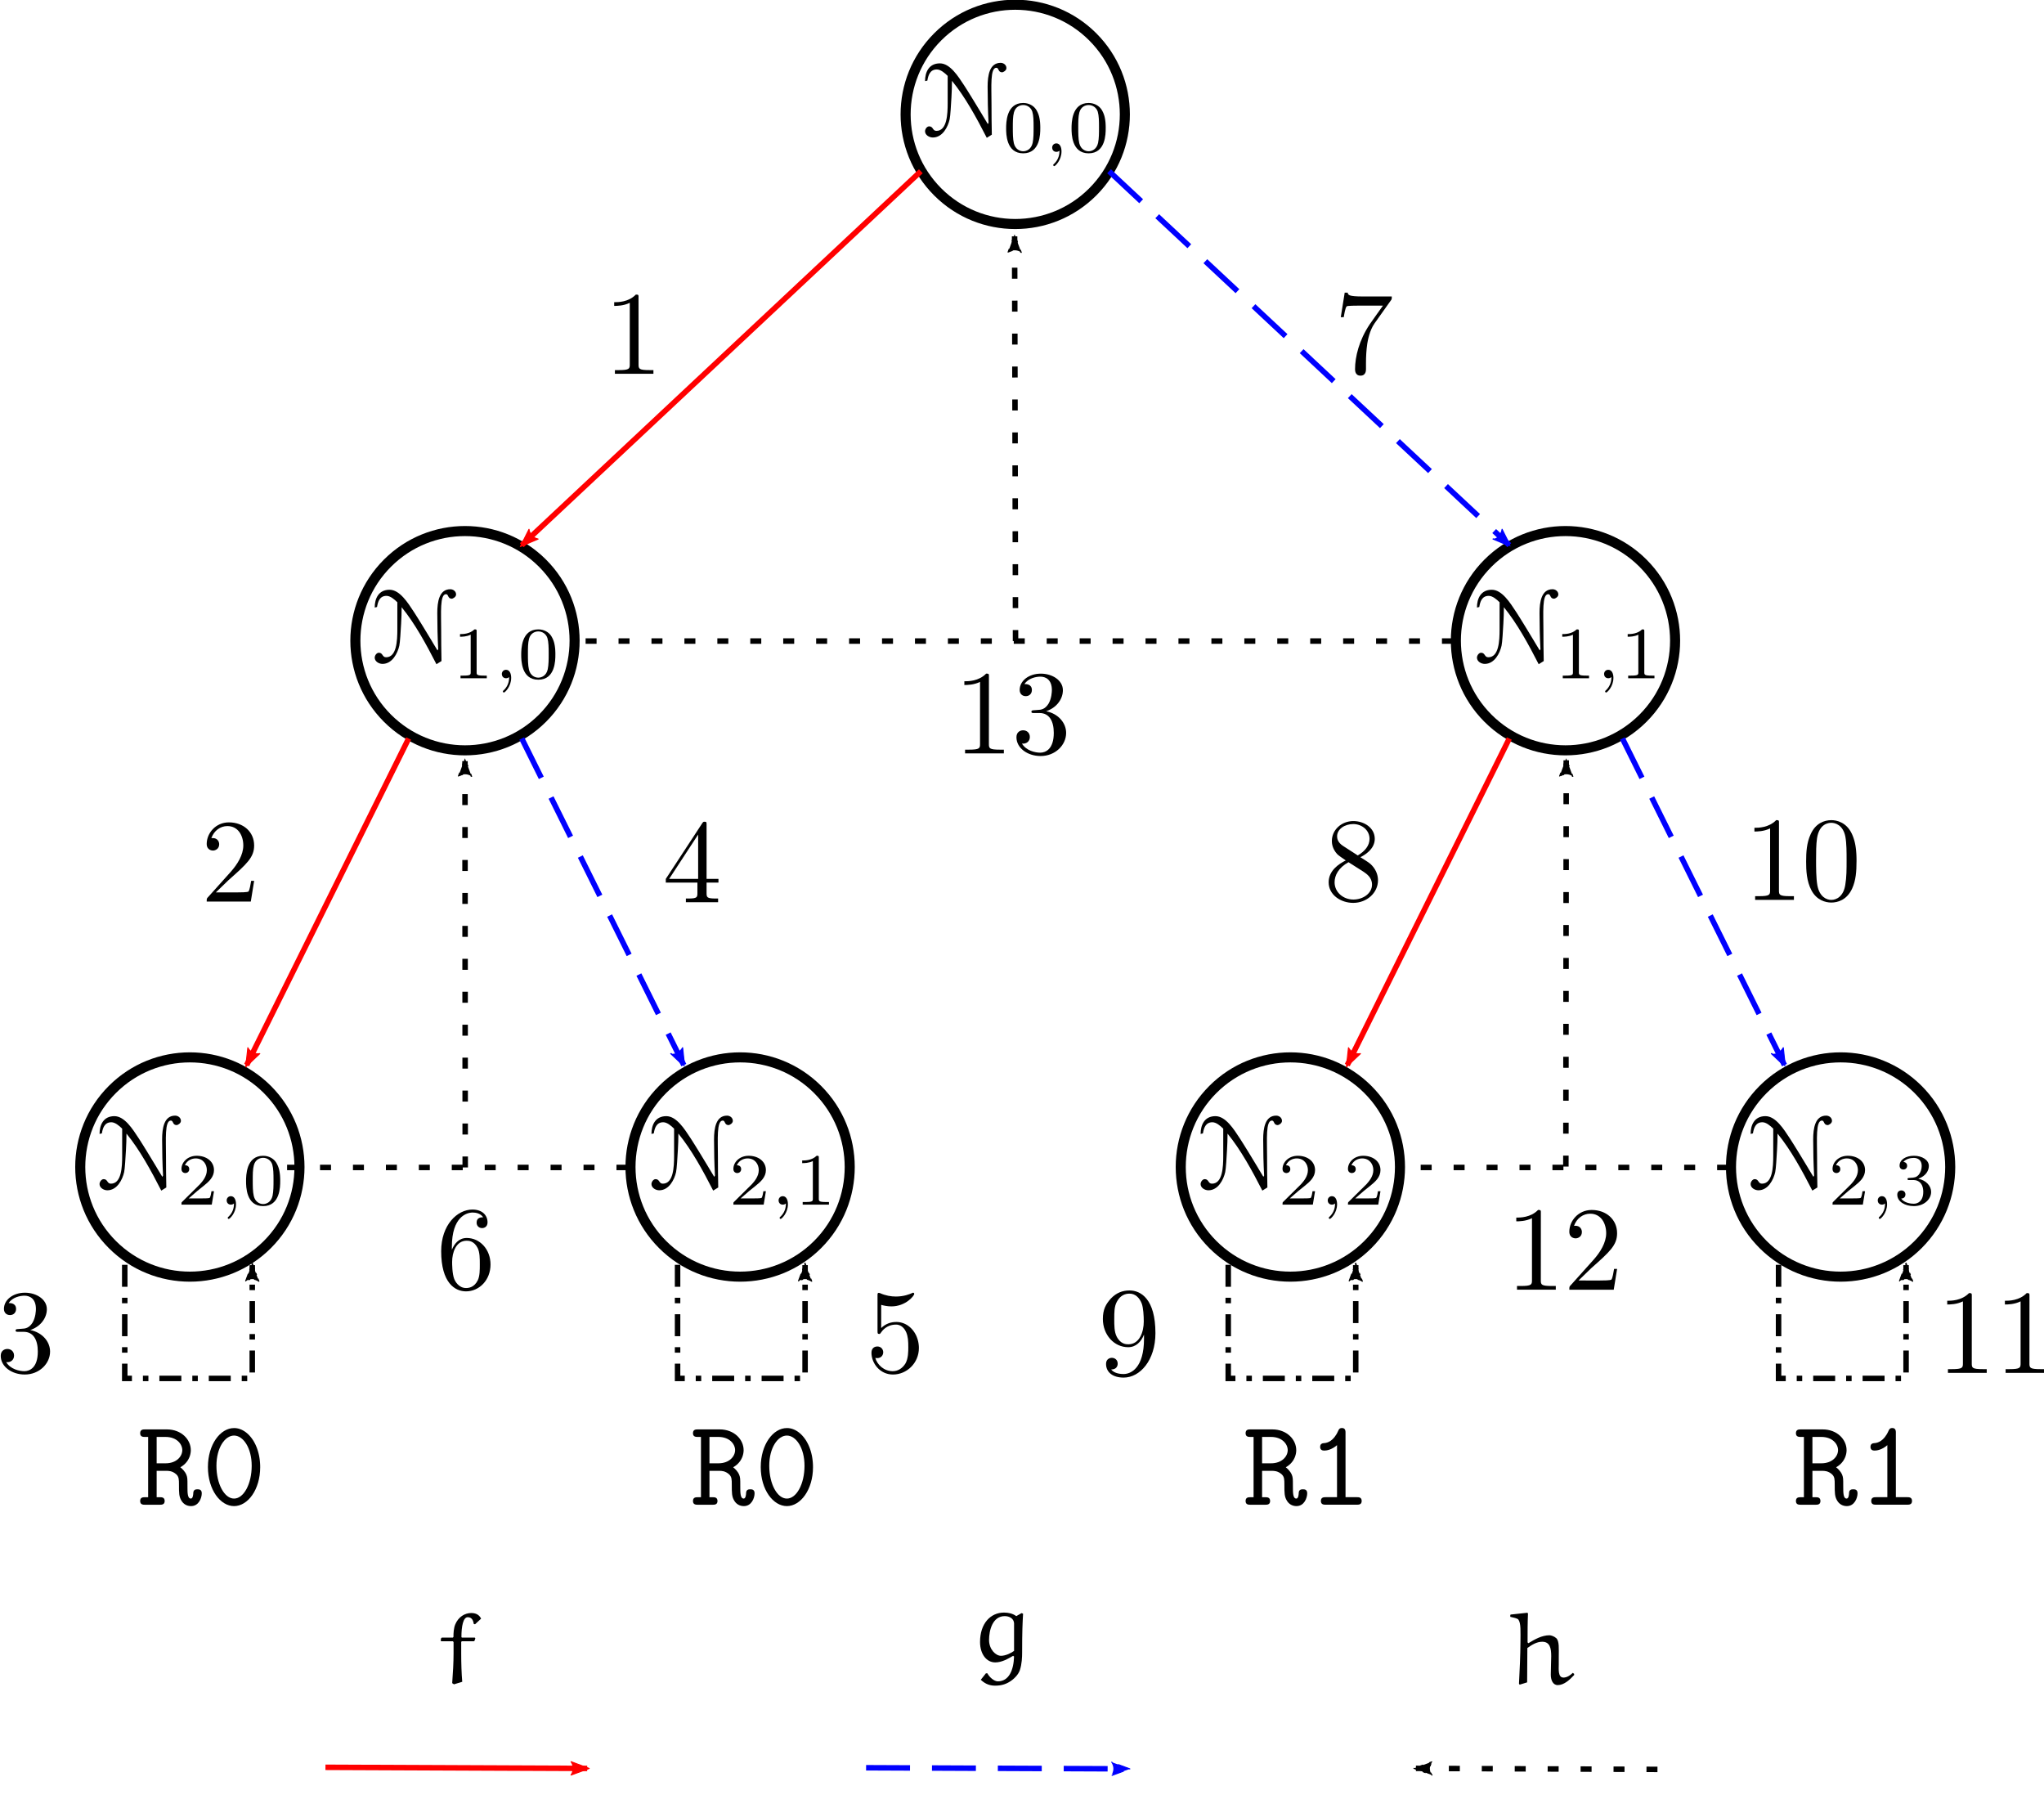<?xml version="1.0" encoding="UTF-8" standalone="no"?>
<!-- Created with Inkscape (http://www.inkscape.org/) -->

<svg
   xmlns:dc="http://purl.org/dc/elements/1.1/"
   xmlns:cc="http://creativecommons.org/ns#"
   xmlns:rdf="http://www.w3.org/1999/02/22-rdf-syntax-ns#"
   xmlns:svg="http://www.w3.org/2000/svg"
   xmlns="http://www.w3.org/2000/svg"
   xmlns:sodipodi="http://sodipodi.sourceforge.net/DTD/sodipodi-0.dtd"
   xmlns:inkscape="http://www.inkscape.org/namespaces/inkscape"
   width="126.102mm"
   height="110.709mm"
   viewBox="0 0 446.817 392.277"
   id="svg38100"
   version="1.1"
   inkscape:version="0.91 r13725"
   sodipodi:docname="unrolled_tree.svg">
  <sodipodi:namedview
     id="base"
     pagecolor="#ffffff"
     bordercolor="#666666"
     borderopacity="1.0"
     inkscape:pageopacity="0.0"
     inkscape:pageshadow="2"
     inkscape:zoom="0.7"
     inkscape:cx="90.952406"
     inkscape:cy="244.36492"
     inkscape:document-units="px"
     inkscape:current-layer="layer1"
     showgrid="false"
     inkscape:window-width="1920"
     inkscape:window-height="1007"
     inkscape:window-x="0"
     inkscape:window-y="27"
     inkscape:window-maximized="1"
     fit-margin-top="0"
     fit-margin-left="0"
     fit-margin-right="0"
     fit-margin-bottom="0" />
  <defs
     id="defs38102">
    <marker
       inkscape:isstock="true"
       style="overflow:visible"
       id="marker42337"
       refX="0"
       refY="0"
       orient="auto"
       inkscape:stockid="Arrow2Lstart">
      <path
         inkscape:connector-curvature="0"
         transform="matrix(1.1,0,0,1.1,1.1,0)"
         d="M 8.719,4.034 -2.207,0.016 8.719,-4.002 c -1.745,2.372 -1.735,5.617 -6e-7,8.035 z"
         style="fill:#000000;fill-opacity:1;fill-rule:evenodd;stroke:#000000;stroke-width:0.625;stroke-linejoin:round;stroke-opacity:1"
         id="path42339" />
    </marker>
    <marker
       inkscape:stockid="Arrow2Lend"
       orient="auto"
       refY="0"
       refX="0"
       id="marker36215-7-4"
       style="overflow:visible"
       inkscape:isstock="true">
      <path
         id="path36217-0-92"
         style="fill:#000000;fill-opacity:1;fill-rule:evenodd;stroke:#000000;stroke-width:0.625;stroke-linejoin:round;stroke-opacity:1"
         d="M 8.719,4.034 -2.207,0.016 8.719,-4.002 c -1.745,2.372 -1.735,5.617 -6e-7,8.035 z"
         transform="matrix(-1.1,0,0,-1.1,-1.1,0)"
         inkscape:connector-curvature="0" />
    </marker>
    <marker
       inkscape:stockid="Arrow2Lend"
       orient="auto"
       refY="0"
       refX="0"
       id="marker36215-7-7"
       style="overflow:visible"
       inkscape:isstock="true">
      <path
         id="path36217-0-9"
         style="fill:#000000;fill-opacity:1;fill-rule:evenodd;stroke:#000000;stroke-width:0.625;stroke-linejoin:round;stroke-opacity:1"
         d="M 8.719,4.034 -2.207,0.016 8.719,-4.002 c -1.745,2.372 -1.735,5.617 -6e-7,8.035 z"
         transform="matrix(-1.1,0,0,-1.1,-1.1,0)"
         inkscape:connector-curvature="0" />
    </marker>
    <marker
       inkscape:stockid="Arrow2Lend"
       orient="auto"
       refY="0"
       refX="0"
       id="marker36215-7-6"
       style="overflow:visible"
       inkscape:isstock="true">
      <path
         id="path36217-0-2"
         style="fill:#000000;fill-opacity:1;fill-rule:evenodd;stroke:#000000;stroke-width:0.625;stroke-linejoin:round;stroke-opacity:1"
         d="M 8.719,4.034 -2.207,0.016 8.719,-4.002 c -1.745,2.372 -1.735,5.617 -6e-7,8.035 z"
         transform="matrix(-1.1,0,0,-1.1,-1.1,0)"
         inkscape:connector-curvature="0" />
    </marker>
    <marker
       inkscape:stockid="Arrow2Lend"
       orient="auto"
       refY="0"
       refX="0"
       id="marker36215-7"
       style="overflow:visible"
       inkscape:isstock="true">
      <path
         id="path36217-0"
         style="fill:#000000;fill-opacity:1;fill-rule:evenodd;stroke:#000000;stroke-width:0.625;stroke-linejoin:round;stroke-opacity:1"
         d="M 8.719,4.034 -2.207,0.016 8.719,-4.002 c -1.745,2.372 -1.735,5.617 -6e-7,8.035 z"
         transform="matrix(-1.1,0,0,-1.1,-1.1,0)"
         inkscape:connector-curvature="0" />
    </marker>
    <marker
       inkscape:stockid="Arrow2Lend"
       orient="auto"
       refY="0"
       refX="0"
       id="marker36215"
       style="overflow:visible"
       inkscape:isstock="true">
      <path
         id="path36217"
         style="fill:#000000;fill-opacity:1;fill-rule:evenodd;stroke:#000000;stroke-width:0.625;stroke-linejoin:round;stroke-opacity:1"
         d="M 8.719,4.034 -2.207,0.016 8.719,-4.002 c -1.745,2.372 -1.735,5.617 -6e-7,8.035 z"
         transform="matrix(-1.1,0,0,-1.1,-1.1,0)"
         inkscape:connector-curvature="0" />
    </marker>
    <marker
       inkscape:stockid="Arrow2Lstart"
       orient="auto"
       refY="0"
       refX="0"
       id="Arrow2Lstart-4"
       style="overflow:visible"
       inkscape:isstock="true"
       inkscape:collect="always">
      <path
         id="path12240-1"
         style="fill:#000000;fill-opacity:1;fill-rule:evenodd;stroke:#000000;stroke-width:0.625;stroke-linejoin:round;stroke-opacity:1"
         d="M 8.719,4.034 -2.207,0.016 8.719,-4.002 c -1.745,2.372 -1.735,5.617 -6e-7,8.035 z"
         transform="matrix(1.1,0,0,1.1,1.1,0)"
         inkscape:connector-curvature="0" />
    </marker>
    <marker
       inkscape:isstock="true"
       style="overflow:visible"
       id="marker11506-9"
       refX="0"
       refY="0"
       orient="auto"
       inkscape:stockid="Arrow2Lend"
       inkscape:collect="always">
      <path
         transform="matrix(-1.1,0,0,-1.1,-1.1,0)"
         d="M 8.719,4.034 -2.207,0.016 8.719,-4.002 c -1.745,2.372 -1.735,5.617 -6e-7,8.035 z"
         style="fill:#ff0000;fill-opacity:1;fill-rule:evenodd;stroke:#ff0000;stroke-width:0.625;stroke-linejoin:round;stroke-opacity:1"
         id="path11508-6"
         inkscape:connector-curvature="0" />
    </marker>
    <marker
       inkscape:stockid="Arrow2Lend"
       orient="auto"
       refY="0"
       refX="0"
       id="marker14041-5"
       style="overflow:visible"
       inkscape:isstock="true">
      <path
         id="path14043-8"
         style="fill:#0000ff;fill-opacity:1;fill-rule:evenodd;stroke:#0000ff;stroke-width:0.625;stroke-linejoin:round;stroke-opacity:1"
         d="M 8.719,4.034 -2.207,0.016 8.719,-4.002 c -1.745,2.372 -1.735,5.617 -6e-7,8.035 z"
         transform="matrix(-1.1,0,0,-1.1,-1.1,0)"
         inkscape:connector-curvature="0" />
    </marker>
    <marker
       inkscape:stockid="Arrow2Lend"
       orient="auto"
       refY="0"
       refX="0"
       id="marker11688"
       style="overflow:visible"
       inkscape:isstock="true"
       inkscape:collect="always">
      <path
         id="path11690"
         style="fill:#0000ff;fill-opacity:1;fill-rule:evenodd;stroke:#0000ff;stroke-width:0.625;stroke-linejoin:round;stroke-opacity:1"
         d="M 8.719,4.034 -2.207,0.016 8.719,-4.002 c -1.745,2.372 -1.735,5.617 -6e-7,8.035 z"
         transform="matrix(-1.1,0,0,-1.1,-1.1,0)"
         inkscape:connector-curvature="0" />
    </marker>
    <marker
       inkscape:stockid="Arrow2Lend"
       orient="auto"
       refY="0"
       refX="0"
       id="marker13727"
       style="overflow:visible"
       inkscape:isstock="true"
       inkscape:collect="always">
      <path
         id="path13729"
         style="fill:#000000;fill-opacity:1;fill-rule:evenodd;stroke:#000000;stroke-width:0.625;stroke-linejoin:round;stroke-opacity:1"
         d="M 8.719,4.034 -2.207,0.016 8.719,-4.002 c -1.745,2.372 -1.735,5.617 -6e-7,8.035 z"
         transform="matrix(-1.1,0,0,-1.1,-1.1,0)"
         inkscape:connector-curvature="0" />
    </marker>
    <marker
       inkscape:collect="always"
       inkscape:isstock="true"
       style="overflow:visible"
       id="marker13857"
       refX="0"
       refY="0"
       orient="auto"
       inkscape:stockid="Arrow2Lend">
      <path
         transform="matrix(-1.1,0,0,-1.1,-1.1,0)"
         d="M 8.719,4.034 -2.207,0.016 8.719,-4.002 c -1.745,2.372 -1.735,5.617 -6e-7,8.035 z"
         style="fill:#000000;fill-opacity:1;fill-rule:evenodd;stroke:#000000;stroke-width:0.625;stroke-linejoin:round;stroke-opacity:1"
         id="path13859"
         inkscape:connector-curvature="0" />
    </marker>
    <marker
       inkscape:isstock="true"
       style="overflow:visible"
       id="marker11788"
       refX="0"
       refY="0"
       orient="auto"
       inkscape:stockid="Arrow2Lend"
       inkscape:collect="always">
      <path
         transform="matrix(-1.1,0,0,-1.1,-1.1,0)"
         d="M 8.719,4.034 -2.207,0.016 8.719,-4.002 c -1.745,2.372 -1.735,5.617 -6e-7,8.035 z"
         style="fill:#0000ff;fill-opacity:1;fill-rule:evenodd;stroke:#0000ff;stroke-width:0.625;stroke-linejoin:round;stroke-opacity:1"
         id="path11790"
         inkscape:connector-curvature="0" />
    </marker>
    <marker
       inkscape:isstock="true"
       style="overflow:visible"
       id="marker11894"
       refX="0"
       refY="0"
       orient="auto"
       inkscape:stockid="Arrow2Lend"
       inkscape:collect="always">
      <path
         transform="matrix(-1.1,0,0,-1.1,-1.1,0)"
         d="M 8.719,4.034 -2.207,0.016 8.719,-4.002 c -1.745,2.372 -1.735,5.617 -6e-7,8.035 z"
         style="fill:#ff0000;fill-opacity:1;fill-rule:evenodd;stroke:#ff0000;stroke-width:0.625;stroke-linejoin:round;stroke-opacity:1"
         id="path11896"
         inkscape:connector-curvature="0" />
    </marker>
    <marker
       inkscape:stockid="Arrow2Lend"
       orient="auto"
       refY="0"
       refX="0"
       id="marker14041"
       style="overflow:visible"
       inkscape:isstock="true">
      <path
         id="path14043"
         style="fill:#0000ff;fill-opacity:1;fill-rule:evenodd;stroke:#0000ff;stroke-width:0.625;stroke-linejoin:round;stroke-opacity:1"
         d="M 8.719,4.034 -2.207,0.016 8.719,-4.002 c -1.745,2.372 -1.735,5.617 -6e-7,8.035 z"
         transform="matrix(-1.1,0,0,-1.1,-1.1,0)"
         inkscape:connector-curvature="0" />
    </marker>
    <marker
       inkscape:isstock="true"
       style="overflow:visible"
       id="marker11506"
       refX="0"
       refY="0"
       orient="auto"
       inkscape:stockid="Arrow2Lend"
       inkscape:collect="always">
      <path
         transform="matrix(-1.1,0,0,-1.1,-1.1,0)"
         d="M 8.719,4.034 -2.207,0.016 8.719,-4.002 c -1.745,2.372 -1.735,5.617 -6e-7,8.035 z"
         style="fill:#ff0000;fill-opacity:1;fill-rule:evenodd;stroke:#ff0000;stroke-width:0.625;stroke-linejoin:round;stroke-opacity:1"
         id="path11508"
         inkscape:connector-curvature="0" />
    </marker>
    <marker
       inkscape:stockid="Arrow2Lend"
       orient="auto"
       refY="0"
       refX="0"
       id="marker11594"
       style="overflow:visible"
       inkscape:isstock="true"
       inkscape:collect="always">
      <path
         id="path11596"
         style="fill:#ff0000;fill-opacity:1;fill-rule:evenodd;stroke:#ff0000;stroke-width:0.625;stroke-linejoin:round;stroke-opacity:1"
         d="M 8.719,4.034 -2.207,0.016 8.719,-4.002 c -1.745,2.372 -1.735,5.617 -6e-7,8.035 z"
         transform="matrix(-1.1,0,0,-1.1,-1.1,0)"
         inkscape:connector-curvature="0" />
    </marker>
  </defs>
  <g
     id="layer1"
     inkscape:groupmode="layer"
     inkscape:label="Layer 1"
     transform="translate(-222.502,-383.02)">
    <circle
       transform="matrix(0.707,-0.707,0.707,0.707,0,0)"
       r="23.966"
       cy="637.964"
       cx="-264.549"
       id="path9573-2"
       style="display:inline;fill:#ffffff;fill-opacity:1;stroke:#000000;stroke-width:2.2;stroke-miterlimit:4;stroke-dasharray:none;stroke-dashoffset:0" />
    <path
       sodipodi:nodetypes="cc"
       d="m 547.313,523.126 -205.629,0"
       style="display:inline;fill:none;stroke:#000000;stroke-width:1.2;stroke-linecap:butt;stroke-linejoin:miter;stroke-miterlimit:4;stroke-dasharray:2.4, 4.8;stroke-dashoffset:0;stroke-opacity:1"
       id="path8456-9-3"
       inkscape:connector-curvature="0" />
    <path
       sodipodi:nodetypes="cc"
       d="m 444.498,523.126 -0.204,-88.453"
       style="display:inline;fill:none;stroke:#000000;stroke-width:1.2;stroke-linecap:butt;stroke-linejoin:miter;stroke-miterlimit:4;stroke-dasharray:2.4, 4.8;stroke-dashoffset:0;stroke-opacity:1;marker-end:url(#marker13857)"
       id="path8456-9-3-3"
       inkscape:connector-curvature="0" />
    <path
       sodipodi:nodetypes="cc"
       d="m 366.859,638.173 -85.326,0"
       style="display:inline;fill:none;stroke:#000000;stroke-width:1.2;stroke-linecap:butt;stroke-linejoin:miter;stroke-miterlimit:4;stroke-dasharray:2.4, 4.8;stroke-dashoffset:0;stroke-opacity:1"
       id="path8456-9-3-6"
       inkscape:connector-curvature="0" />
    <path
       sodipodi:nodetypes="cc"
       d="m 324.196,638.173 -0.051,-88.987"
       style="display:inline;fill:none;stroke:#000000;stroke-width:1.2;stroke-linecap:butt;stroke-linejoin:miter;stroke-miterlimit:4;stroke-dasharray:2.4, 4.8;stroke-dashoffset:0;stroke-opacity:1;marker-end:url(#marker13727)"
       id="path8456-9-3-6-5"
       inkscape:connector-curvature="0" />
    <path
       sodipodi:nodetypes="cc"
       d="m 607.464,638.173 -85.326,10e-6"
       style="display:inline;fill:none;stroke:#000000;stroke-width:1.2;stroke-linecap:butt;stroke-linejoin:miter;stroke-miterlimit:4;stroke-dasharray:2.4, 4.8;stroke-dashoffset:0;stroke-opacity:1"
       id="path8456-9-3-6-2"
       inkscape:connector-curvature="0" />
    <path
       sodipodi:nodetypes="cc"
       d="m 564.877,549.185 -0.076,88.988"
       style="display:inline;fill:none;stroke:#000000;stroke-width:1.2;stroke-linecap:butt;stroke-linejoin:miter;stroke-miterlimit:4;stroke-dasharray:2.4, 4.8;stroke-dashoffset:0;stroke-opacity:1;marker-start:url(#marker42337)"
       id="path8456-9-3-6-2-6"
       inkscape:connector-curvature="0" />
    <g
       transform="matrix(0.844,0,0,0.844,200.378,166.274)"
       id="g15595"
       style="display:inline">
      <g
         style="font-style:normal;font-variant:normal;font-weight:normal;font-stretch:normal;letter-spacing:normal;word-spacing:normal;text-anchor:start;fill:none;fill-opacity:1;fill-rule:evenodd;stroke:#000000;stroke-linecap:butt;stroke-linejoin:miter;stroke-miterlimit:10.433;stroke-dasharray:none;stroke-dashoffset:0;stroke-opacity:1"
         id="g15597"
         transform="matrix(0.618,0,0,-0.618,-99.262,604.5)"
         xml:space="preserve"
         stroke-miterlimit="10.433"
         font-style="normal"
         font-variant="normal"
         font-weight="normal"
         font-stretch="normal"
         font-size-adjust="none"
         letter-spacing="normal"
         word-spacing="normal"><path
           style="fill:#000000;stroke-width:0"
           inkscape:connector-curvature="0"
           d="m 470.64,437.88 0,0.05 0,0.06 0,0.05 0,0.05 0,0.05 0,0.05 0,0.04 0,0.05 0,0.04 0,0.04 0,0.04 0,0.04 0,0.04 -0.01,0.04 0,0.03 0,0.04 -0.01,0.03 0,0.03 -0.01,0.06 -0.01,0.05 -0.02,0.05 -0.01,0.05 -0.02,0.04 -0.02,0.04 -0.03,0.04 -0.03,0.03 -0.03,0.02 -0.03,0.03 -0.04,0.02 -0.05,0.02 -0.02,0.01 -0.03,0.01 -0.02,0 -0.03,0.01 -0.03,0.01 -0.03,0 -0.03,0.01 -0.03,0 -0.03,0.01 -0.04,0 -0.04,0 -0.03,0 -0.04,0.01 -0.04,0 -0.04,0 -0.05,0 -0.04,0 -0.05,0 -0.05,0.01 -0.05,0 -0.05,0 -0.05,0 c -3.09,-3.19 -7.47,-3.19 -9.07,-3.19 l 0,-1.55 c 1,0 3.94,0 6.53,1.3 l 0,-25.81 c 0,-1.79 -0.15,-2.39 -4.63,-2.39 l -1.6,0 0,-1.54 16.14,0 0,1.54 -1.59,0 c -4.49,0 -4.64,0.55 -4.64,2.39 z"
           id="path15599" /></g>    </g>
    <g
       transform="matrix(0.844,0,0,0.844,119.769,281.628)"
       id="g17961"
       style="display:inline">
      <g
         style="font-style:normal;font-variant:normal;font-weight:normal;font-stretch:normal;letter-spacing:normal;word-spacing:normal;text-anchor:start;fill:none;fill-opacity:1;fill-rule:evenodd;stroke:#000000;stroke-linecap:butt;stroke-linejoin:miter;stroke-miterlimit:10.433;stroke-dasharray:none;stroke-dashoffset:0;stroke-opacity:1"
         word-spacing="normal"
         letter-spacing="normal"
         font-size-adjust="none"
         font-stretch="normal"
         font-weight="normal"
         font-variant="normal"
         font-style="normal"
         stroke-miterlimit="10.433"
         xml:space="preserve"
         transform="matrix(0.618,0,0,-0.618,-108.089,604.5)"
         id="g17963"><path
           style="fill:#000000;stroke-width:0"
           inkscape:connector-curvature="0"
           id="path17965"
           d="m 462.33,409.84 5.28,5.12 c 7.77,6.88 10.76,9.57 10.76,14.55 0,5.68 -4.49,9.67 -10.57,9.67 -5.62,0 -9.31,-4.59 -9.31,-9.02 0,-2.79 2.49,-2.79 2.64,-2.79 0.85,0 2.59,0.6 2.59,2.64 0,1.29 -0.9,2.59 -2.64,2.59 -0.4,0 -0.5,0 -0.65,-0.05 1.15,3.24 3.84,5.08 6.73,5.08 4.53,0 6.67,-4.03 6.67,-8.12 0,-3.98 -2.49,-7.92 -5.23,-11.01 l -9.56,-10.66 c -0.55,-0.54 -0.55,-0.64 -0.55,-1.84 l 18.48,0 1.4,8.67 -1.25,0 c -0.25,-1.5 -0.6,-3.69 -1.1,-4.44 -0.34,-0.39 -3.63,-0.39 -4.73,-0.39 z" /></g>    </g>
    <g
       transform="matrix(0.844,0,0,0.844,74.951,384.423)"
       id="g20333"
       style="display:inline">
      <g
         style="font-style:normal;font-variant:normal;font-weight:normal;font-stretch:normal;letter-spacing:normal;word-spacing:normal;text-anchor:start;fill:none;fill-opacity:1;fill-rule:evenodd;stroke:#000000;stroke-linecap:butt;stroke-linejoin:miter;stroke-miterlimit:10.433;stroke-dasharray:none;stroke-dashoffset:0;stroke-opacity:1"
         id="g20335"
         transform="matrix(0.618,0,0,-0.618,-108.089,604.5)"
         xml:space="preserve"
         stroke-miterlimit="10.433"
         font-style="normal"
         font-variant="normal"
         font-weight="normal"
         font-stretch="normal"
         font-size-adjust="none"
         letter-spacing="normal"
         word-spacing="normal"><path
           style="fill:#000000;stroke-width:0"
           inkscape:connector-curvature="0"
           d="m 470.45,423.54 0.37,0.13 0.38,0.14 0.36,0.16 0.36,0.17 0.35,0.18 0.34,0.19 0.33,0.2 0.32,0.21 0.31,0.22 0.3,0.23 0.3,0.24 0.28,0.25 0.27,0.26 0.26,0.27 0.25,0.27 0.23,0.29 0.23,0.29 0.21,0.3 0.2,0.3 0.19,0.31 0.17,0.32 0.16,0.33 0.15,0.33 0.13,0.33 0.12,0.34 0.1,0.35 0.09,0.35 0.08,0.35 0.05,0.36 0.04,0.36 0.03,0.36 0.01,0.37 c 0,4.09 -4.38,6.88 -9.17,6.88 -5.03,0 -8.81,-2.99 -8.81,-6.78 0,-1.64 1.09,-2.59 2.54,-2.59 1.54,0 2.54,1.1 2.54,2.54 0,2.49 -2.34,2.49 -3.09,2.49 1.54,2.44 4.83,3.09 6.62,3.09 2.05,0 4.79,-1.09 4.79,-5.58 0,-0.6 -0.1,-3.49 -1.4,-5.68 -1.49,-2.39 -3.19,-2.54 -4.43,-2.59 -0.4,-0.05 -1.6,-0.15 -1.94,-0.15 -0.4,-0.05 -0.75,-0.1 -0.75,-0.59 0,-0.55 0.35,-0.55 1.2,-0.55 l 2.19,0 c 4.08,0 5.92,-3.39 5.92,-8.27 0,-6.78 -3.43,-8.22 -5.63,-8.22 -2.14,0 -5.87,0.84 -7.62,3.79 1.75,-0.25 3.29,0.84 3.29,2.73 0,1.8 -1.34,2.79 -2.79,2.79 -1.19,0 -2.79,-0.69 -2.79,-2.88 0,-4.54 4.64,-7.83 10.07,-7.83 6.07,0 10.61,4.54 10.61,9.62 0,4.08 -3.15,7.97 -8.32,9.02 z"
           id="path20337" /></g>    </g>
    <g
       transform="matrix(0.844,0,0,0.844,220.7,281.769)"
       id="g22711"
       style="display:inline">
      <g
         style="font-style:normal;font-variant:normal;font-weight:normal;font-stretch:normal;letter-spacing:normal;word-spacing:normal;text-anchor:start;fill:none;fill-opacity:1;fill-rule:evenodd;stroke:#000000;stroke-linecap:butt;stroke-linejoin:miter;stroke-miterlimit:10.433;stroke-dasharray:none;stroke-dashoffset:0;stroke-opacity:1"
         word-spacing="normal"
         letter-spacing="normal"
         font-size-adjust="none"
         font-stretch="normal"
         font-weight="normal"
         font-variant="normal"
         font-style="normal"
         stroke-miterlimit="10.433"
         xml:space="preserve"
         transform="matrix(0.618,0,0,-0.618,-108.089,604.5)"
         id="g22713"><path
           style="fill:#000000;stroke-width:0"
           inkscape:connector-curvature="0"
           id="path22715"
           d="m 470.64,414.22 0,-4.33 c 0,-1.8 -0.09,-2.35 -3.78,-2.35 l -1.05,0 0,-1.54 13.5,0 0,1.54 -1.04,0 c -3.69,0 -3.79,0.55 -3.79,2.35 l 0,4.33 4.98,0 0,1.54 -4.98,0 0,22.67 c 0,1 0,1.29 -0.8,1.29 -0.45,0 -0.59,0 -0.99,-0.6 l -15.3,-23.36 1.4,0 12.16,18.58 0,-18.58 -12.16,0 -1.4,0 0,-1.54 z" /></g>    </g>
    <g
       transform="matrix(0.844,0,0,0.844,265.083,384.423)"
       id="g25095"
       style="display:inline">
      <g
         style="font-style:normal;font-variant:normal;font-weight:normal;font-stretch:normal;letter-spacing:normal;word-spacing:normal;text-anchor:start;fill:none;fill-opacity:1;fill-rule:evenodd;stroke:#000000;stroke-linecap:butt;stroke-linejoin:miter;stroke-miterlimit:10.433;stroke-dasharray:none;stroke-dashoffset:0;stroke-opacity:1"
         id="g25097"
         transform="matrix(0.618,0,0,-0.618,-108.089,604.5)"
         xml:space="preserve"
         stroke-miterlimit="10.433"
         font-style="normal"
         font-variant="normal"
         font-weight="normal"
         font-stretch="normal"
         font-size-adjust="none"
         letter-spacing="normal"
         word-spacing="normal"><path
           style="fill:#000000;stroke-width:0"
           inkscape:connector-curvature="0"
           d="m 478.37,416.01 -0.01,0.55 -0.04,0.55 -0.06,0.54 -0.08,0.53 -0.1,0.53 -0.13,0.51 -0.14,0.5 -0.17,0.5 -0.18,0.48 -0.2,0.47 -0.23,0.46 -0.24,0.44 -0.26,0.43 -0.28,0.41 -0.29,0.4 -0.31,0.38 -0.32,0.36 -0.34,0.35 -0.36,0.33 -0.37,0.3 -0.38,0.29 -0.4,0.27 -0.41,0.24 -0.42,0.22 -0.43,0.2 -0.45,0.17 -0.45,0.15 -0.47,0.13 -0.47,0.09 -0.49,0.07 -0.49,0.05 -0.5,0.01 c -2.39,0 -4.53,-0.8 -6.33,-2.54 l 0,9.71 c 1,-0.29 2.64,-0.64 4.24,-0.64 6.13,0 9.61,4.53 9.61,5.18 0,0.3 -0.15,0.55 -0.49,0.55 -0.05,0 -0.15,0 -0.4,-0.15 -1,-0.45 -3.44,-1.45 -6.78,-1.45 -1.99,0 -4.28,0.35 -6.62,1.4 -0.4,0.14 -0.5,0.14 -0.6,0.14 -0.5,0 -0.5,-0.39 -0.5,-1.19 l 0,-14.75 c 0,-0.89 0,-1.29 0.7,-1.29 0.35,0 0.45,0.15 0.65,0.45 0.55,0.8 2.39,3.48 6.42,3.48 2.59,0 3.84,-2.28 4.24,-3.18 0.79,-1.85 0.89,-3.79 0.89,-6.28 0,-1.74 0,-4.73 -1.19,-6.82 -1.2,-1.95 -3.04,-3.24 -5.33,-3.24 -3.64,0 -6.48,2.64 -7.32,5.58 0.14,-0.05 0.29,-0.1 0.84,-0.1 1.64,0 2.49,1.24 2.49,2.44 0,1.19 -0.85,2.44 -2.49,2.44 -0.7,0 -2.44,-0.35 -2.44,-2.64 0,-4.29 3.44,-9.12 9.02,-9.12 5.78,0 10.86,4.79 10.86,11.11 z"
           id="path25099" /></g>    </g>
    <g
       transform="matrix(0.844,0,0,0.844,171.233,366.249)"
       id="g27485"
       style="display:inline">
      <g
         style="font-style:normal;font-variant:normal;font-weight:normal;font-stretch:normal;letter-spacing:normal;word-spacing:normal;text-anchor:start;fill:none;fill-opacity:1;fill-rule:evenodd;stroke:#000000;stroke-linecap:butt;stroke-linejoin:miter;stroke-miterlimit:10.433;stroke-dasharray:none;stroke-dashoffset:0;stroke-opacity:1"
         word-spacing="normal"
         letter-spacing="normal"
         font-size-adjust="none"
         font-stretch="normal"
         font-weight="normal"
         font-variant="normal"
         font-style="normal"
         stroke-miterlimit="10.433"
         xml:space="preserve"
         transform="matrix(0.618,0,0,-0.618,-108.089,604.5)"
         id="g27487"><path
           style="fill:#000000;stroke-width:0"
           inkscape:connector-curvature="0"
           id="path27489"
           d="m 462.57,422.34 0,1.2 c 0,12.6 6.18,14.39 8.72,14.39 1.2,0 3.29,-0.3 4.39,-1.99 -0.75,0 -2.74,0 -2.74,-2.24 0,-1.55 1.19,-2.29 2.29,-2.29 0.79,0 2.29,0.44 2.29,2.39 0,2.99 -2.19,5.38 -6.33,5.38 -6.37,0 -13.1,-6.43 -13.1,-17.44 0,-13.3 5.78,-16.84 10.41,-16.84 5.53,0 10.27,4.69 10.27,11.26 0,6.33 -4.44,11.11 -9.97,11.11 l -0.05,-1.15 c 0.8,0 3.09,0 4.64,-3.08 0.89,-1.85 0.89,-4.39 0.89,-6.83 0,-2.39 0,-4.88 -0.85,-6.67 -1.49,-2.99 -3.78,-3.24 -4.93,-3.24 l 0,0 c -3.14,0 -4.63,2.99 -4.93,3.74 -0.89,2.34 -0.89,6.32 -0.89,7.22 0,3.88 1.59,8.86 6.07,8.86 l 0.05,1.15 c -3.39,0 -5.23,-2.54 -6.23,-4.93 z" /></g>    </g>
    <g
       transform="matrix(0.844,0,0,0.844,367.526,166.115)"
       id="g29881"
       style="display:inline">
      <g
         style="font-style:normal;font-variant:normal;font-weight:normal;font-stretch:normal;letter-spacing:normal;word-spacing:normal;text-anchor:start;fill:none;fill-opacity:1;fill-rule:evenodd;stroke:#000000;stroke-linecap:butt;stroke-linejoin:miter;stroke-miterlimit:10.433;stroke-dasharray:none;stroke-dashoffset:0;stroke-opacity:1"
         id="g29883"
         transform="matrix(0.618,0,0,-0.618,-108.089,604.5)"
         xml:space="preserve"
         stroke-miterlimit="10.433"
         font-style="normal"
         font-variant="normal"
         font-weight="normal"
         font-stretch="normal"
         font-size-adjust="none"
         letter-spacing="normal"
         word-spacing="normal"><path
           style="fill:#000000;stroke-width:0"
           inkscape:connector-curvature="0"
           d="m 479.71,436.34 0.04,0.05 0.04,0.05 0.04,0.05 0.03,0.05 0.03,0.05 0.03,0.04 0.03,0.04 0.02,0.04 0.02,0.04 0.02,0.04 0.02,0.04 0.02,0.04 0.02,0.05 0.01,0.04 0.01,0.04 0.01,0.04 0.01,0.04 0.01,0.05 0.01,0.05 0.01,0.05 0,0.05 0.01,0.05 0,0.06 0,0.06 0.01,0.06 0,0.07 0,0.07 0,0.08 0,0.08 0,0.08 0,0.09 0,0.05 0,0.05 -12.11,0 c -6.07,0 -6.17,0.65 -6.37,1.59 l -1.25,0 -1.64,-10.26 1.25,0 c 0.14,0.8 0.59,3.94 1.24,4.54 0.35,0.29 4.24,0.29 4.88,0.29 l 10.31,0 c -0.54,-0.79 -4.48,-6.22 -5.58,-7.86 -4.48,-6.73 -6.12,-13.65 -6.12,-18.74 0,-0.5 0,-2.74 2.29,-2.74 2.29,0 2.29,2.24 2.29,2.74 l 0,2.54 c 0,2.75 0.15,5.48 0.55,8.18 0.2,1.14 0.89,5.43 3.08,8.51 z"
           id="path29885" /></g>    </g>
    <g
       transform="matrix(0.844,0,0,0.844,361.568,281.341)"
       id="g32283"
       style="display:inline">
      <g
         style="font-style:normal;font-variant:normal;font-weight:normal;font-stretch:normal;letter-spacing:normal;word-spacing:normal;text-anchor:start;fill:none;fill-opacity:1;fill-rule:evenodd;stroke:#000000;stroke-linecap:butt;stroke-linejoin:miter;stroke-miterlimit:10.433;stroke-dasharray:none;stroke-dashoffset:0;stroke-opacity:1"
         word-spacing="normal"
         letter-spacing="normal"
         font-size-adjust="none"
         font-stretch="normal"
         font-weight="normal"
         font-variant="normal"
         font-style="normal"
         stroke-miterlimit="10.433"
         xml:space="preserve"
         transform="matrix(0.618,0,0,-0.618,-103.747,604.5)"
         id="g32285"><path
           style="fill:#000000;stroke-width:0"
           inkscape:connector-curvature="0"
           id="path32287"
           d="m 471.39,424.03 0.33,0.18 0.33,0.18 0.32,0.18 0.31,0.19 0.3,0.19 0.3,0.2 0.29,0.2 0.28,0.2 0.27,0.21 0.26,0.22 0.25,0.22 0.25,0.22 0.23,0.22 0.22,0.24 0.22,0.23 0.2,0.24 0.19,0.24 0.19,0.25 0.17,0.25 0.16,0.26 0.15,0.26 0.13,0.27 0.13,0.27 0.11,0.27 0.1,0.28 0.09,0.28 0.07,0.28 0.07,0.29 0.04,0.3 0.04,0.3 0.02,0.3 0.01,0.3 c 0,4.59 -4.44,7.43 -8.97,7.43 l -0.05,-1.25 c 3.64,0 6.83,-2.59 6.83,-6.18 0,-2.84 -1.94,-5.23 -4.93,-6.97 l -6.18,3.99 c -2.29,1.49 -2.49,3.18 -2.49,4.03 0,3.04 3.24,5.13 6.77,5.13 l 0.05,1.25 c -4.98,0 -9.01,-3.69 -9.01,-8.32 0,-0.9 0.1,-3.14 2.19,-5.48 0.55,-0.6 2.39,-1.84 3.64,-2.69 l 1.14,-0.75 6.13,-3.89 c 1.39,-0.94 3.73,-2.44 3.73,-5.48 0,-3.68 -3.73,-6.27 -7.82,-6.27 -4.28,0 -7.87,3.09 -7.87,7.22 0,2.89 1.6,6.08 5.83,8.42 l 0,0 -1.14,0.75 c -2.89,-1.45 -7.18,-4.24 -7.18,-9.17 0,-5.28 5.08,-8.62 10.31,-8.62 5.63,0 10.37,4.14 10.37,9.47 0,1.79 -0.56,4.03 -2.45,6.13 -0.94,1.04 -1.74,1.54 -4.93,3.53 z" /></g>    </g>
    <g
       id="g59210"
       transform="matrix(1.25,0,0,-1.25,1820.429,1157.244)"
       style="display:inline">
      <path
         style="font-style:normal;font-variant:normal;font-weight:normal;font-stretch:normal;letter-spacing:normal;word-spacing:normal;text-anchor:start;display:inline;fill:#000000;fill-opacity:1;fill-rule:evenodd;stroke:#000000;stroke-width:0;stroke-linecap:butt;stroke-linejoin:miter;stroke-miterlimit:10.433;stroke-dasharray:none;stroke-dashoffset:0;stroke-opacity:1"
         inkscape:connector-curvature="0"
         id="path10683-2"
         d="m -1101.166,329.87 0.162,-0.129 c -0.073,-2.378 -0.897,-4.336 -2.837,-4.336 -0.658,0 -1.499,0.75 -1.83,1.407 l -0.254,0 -0.9,-1.135 c 0.9,-0.842 1.72,-1.025 2.525,-1.025 1.121,0 2.036,0.276 2.969,0.989 0.364,0.276 1.044,0.897 1.334,1.701 0.367,1.066 0.404,2.363 0.404,3.079 0,3.825 0.073,5.141 0.165,6.806 l -0.257,0.11 -0.933,-0.529 c -0.603,0.456 -1.389,0.621 -2.142,0.621 l 0.129,-0.621 c 0.768,0 1.576,-0.386 1.628,-1.246 l 0,-4.832 c -0.419,-0.327 -1.444,-0.86 -2.286,-0.86 -0.919,0 -2.087,1.117 -2.087,2.763 0,1.646 0.584,4.175 2.745,4.175 l -0.129,0.621 c -2.345,0 -4.193,-1.885 -4.193,-5.145 0,-2.12 1.135,-3.568 2.653,-3.568 1.158,0 2.179,0.606 3.135,1.154 z" />
      <path
         inkscape:connector-curvature="0"
         id="path8344-9-1-8-9-7"
         style="display:inline;fill:none;stroke:#0000ff;stroke-width:0.96;stroke-linecap:butt;stroke-linejoin:miter;stroke-miterlimit:4;stroke-dasharray:7.68, 3.84;stroke-dashoffset:0;stroke-opacity:1;marker-end:url(#marker14041-5)"
         d="m -1126.879,310.297 45.773,-0.194"
         sodipodi:nodetypes="cc" />
    </g>
    <g
       id="g59220"
       transform="matrix(1.25,0,0,-1.25,1834.55,1157.146)"
       style="display:inline">
      <path
         style="font-style:normal;font-variant:normal;font-weight:normal;font-stretch:normal;letter-spacing:normal;word-spacing:normal;text-anchor:start;display:inline;fill:#000000;fill-opacity:1;fill-rule:evenodd;stroke:#000000;stroke-width:0;stroke-linecap:butt;stroke-linejoin:miter;stroke-miterlimit:10.433;stroke-dasharray:none;stroke-dashoffset:0;stroke-opacity:1"
         inkscape:connector-curvature="0"
         d="m -1212.37,332.973 -0.129,-0.11 -0.073,-0.404 0.092,-0.125 2.05,0 0.11,-0.147 0,-1.977 c 0,-1.668 -0.11,-3.388 -0.239,-5.2 l 0.312,-0.202 1.444,0.441 c -0.125,1.481 -0.18,3.219 -0.18,4.943 l 0,2.032 0.107,0.11 2.109,0 0.125,0.11 0.129,0.401 -0.092,0.129 -2.271,0 -0.07,0.11 c 0,1.867 0.309,3.458 1.099,3.458 0.856,0 0.989,-0.786 1.058,-1.172 l 0.22,-0.07 1.062,0.989 c -0.235,0.492 -0.713,0.985 -1.702,0.985 -1.154,0 -2.253,-0.676 -2.8,-1.955 -0.294,-0.661 -0.331,-1.595 -0.331,-2.234 l -0.11,-0.11 z"
         id="path9783-9" />
      <path
         sodipodi:nodetypes="cc"
         inkscape:connector-curvature="0"
         id="path8110-6-6-7-0"
         style="display:inline;fill:none;stroke:#ff0000;stroke-width:0.96;stroke-linecap:butt;stroke-linejoin:miter;stroke-miterlimit:4;stroke-dasharray:none;stroke-dashoffset:0;stroke-opacity:1;marker-end:url(#marker11506-9)"
         d="m -1232.726,310.297 45.773,-0.194" />
    </g>
    <g
       id="g59200"
       transform="matrix(1.25,0,0,-1.25,1806.744,1157.204)"
       style="display:inline">
      <path
         style="font-style:normal;font-variant:normal;font-weight:normal;font-stretch:normal;letter-spacing:normal;word-spacing:normal;text-anchor:start;display:inline;fill:#000000;fill-opacity:1;fill-rule:evenodd;stroke:#000000;stroke-width:0;stroke-linecap:butt;stroke-linejoin:miter;stroke-miterlimit:10.433;stroke-dasharray:none;stroke-dashoffset:0;stroke-opacity:1"
         inkscape:connector-curvature="0"
         d="m -992.348,326.858 -0.033,-0.033 -0.033,-0.029 -0.037,-0.033 -0.037,-0.033 -0.04,-0.037 -0.04,-0.033 -0.081,-0.07 -0.088,-0.07 -0.096,-0.066 -0.099,-0.066 -0.048,-0.033 -0.051,-0.033 -0.055,-0.029 -0.051,-0.029 -0.055,-0.026 -0.059,-0.029 -0.055,-0.026 -0.059,-0.022 -0.059,-0.022 -0.059,-0.022 -0.062,-0.018 -0.059,-0.015 -0.062,-0.015 -0.066,-0.011 -0.062,-0.011 -0.066,-0.004 -0.066,-0.007 -0.066,0 c -0.97,0 -0.805,1.518 -0.805,2.271 0,0.456 0,0.952 0,1.352 0,1.466 0.11,2.745 -0.437,3.26 -0.349,0.327 -0.919,0.511 -1.191,0.511 -1.338,0 -2.602,-0.731 -3.682,-1.389 l -0.147,0.143 c 0,1.687 0,3.498 0.074,5.053 l -0.107,0.129 -2.896,-0.312 -0.092,-0.07 0,-0.331 c 0.496,-0.11 1.246,-0.257 1.411,-0.478 0.478,-0.658 0.367,-2.102 0.367,-3.95 -0.018,-2.418 -0.129,-4.836 -0.257,-7.25 l 0.11,-0.184 1.315,0.404 c 0,1.977 0.04,3.991 0.04,6.005 0.713,0.511 1.591,1.095 2.598,1.095 1.352,0 1.573,-1.132 1.573,-2.525 0,-0.658 -0.073,-2.253 -0.073,-3.241 0,-0.897 0.349,-1.812 1.209,-1.812 1.099,0 2.069,0.897 2.874,1.76 l 0,0.198 z"
         id="path11607-8" />
      <path
         inkscape:connector-curvature="0"
         id="path8456-9-3-6-2-6-0"
         style="display:inline;fill:none;stroke:#000000;stroke-width:0.96;stroke-linecap:butt;stroke-linejoin:miter;stroke-miterlimit:4;stroke-dasharray:1.92, 3.84;stroke-dashoffset:0;stroke-opacity:1;marker-start:url(#Arrow2Lstart-4)"
         d="m -1019.778,310.156 45.773,-0.194"
         sodipodi:nodetypes="cc" />
    </g>
    <g
       transform="matrix(0.85,0,0,0.85,456.036,279.145)"
       id="g46672"
       style="display:inline">
      <g
         style="font-style:normal;font-variant:normal;font-weight:normal;font-stretch:normal;letter-spacing:normal;word-spacing:normal;text-anchor:start;fill:none;fill-opacity:1;fill-rule:evenodd;stroke:#000000;stroke-linecap:butt;stroke-linejoin:miter;stroke-miterlimit:10.433;stroke-dasharray:none;stroke-dashoffset:0;stroke-opacity:1"
         word-spacing="normal"
         letter-spacing="normal"
         font-size-adjust="none"
         font-stretch="normal"
         font-weight="normal"
         font-variant="normal"
         font-style="normal"
         stroke-miterlimit="10.433"
         xml:space="preserve"
         transform="matrix(0.618,0,0,-0.618,-108.089,604.5)"
         id="g46674"><path
           style="fill:#000000;stroke-width:0"
           inkscape:connector-curvature="0"
           id="path46676"
           d="m 470.64,437.88 0,0.05 0,0.06 0,0.05 0,0.05 0,0.05 0,0.05 0,0.04 0,0.05 0,0.04 0,0.04 0,0.04 0,0.04 0,0.04 -0.01,0.04 0,0.03 0,0.04 -0.01,0.03 0,0.03 -0.01,0.06 -0.01,0.05 -0.02,0.05 -0.01,0.05 -0.02,0.04 -0.02,0.04 -0.03,0.04 -0.03,0.03 -0.03,0.02 -0.03,0.03 -0.04,0.02 -0.05,0.02 -0.02,0.01 -0.03,0.01 -0.02,0 -0.03,0.01 -0.03,0.01 -0.03,0 -0.03,0.01 -0.03,0 -0.03,0.01 -0.04,0 -0.04,0 -0.03,0 -0.04,0.01 -0.04,0 -0.04,0 -0.05,0 -0.04,0 -0.05,0 -0.05,0.01 -0.05,0 -0.05,0 -0.05,0 c -3.09,-3.19 -7.47,-3.19 -9.07,-3.19 l 0,-1.55 c 1,0 3.94,0 6.53,1.3 l 0,-25.81 c 0,-1.79 -0.15,-2.39 -4.63,-2.39 l -1.6,0 0,-1.54 16.14,0 0,1.54 -1.59,0 c -4.49,0 -4.64,0.55 -4.64,2.39 z" /><path
           style="fill:#000000;stroke-width:0"
           inkscape:connector-curvature="0"
           id="path46678"
           d="m 502.91,421.94 0,0.75 -0.01,0.74 -0.02,0.75 -0.03,0.74 -0.05,0.75 -0.06,0.74 -0.07,0.74 -0.1,0.73 -0.11,0.73 -0.14,0.73 -0.16,0.72 -0.19,0.72 -0.22,0.71 -0.24,0.71 -0.28,0.7 -0.15,0.35 -0.16,0.35 c -2.29,4.78 -6.37,5.58 -8.47,5.58 -2.99,0 -6.62,-1.3 -8.66,-5.93 -1.6,-3.44 -1.85,-7.32 -1.85,-11.31 0,-3.74 0.2,-8.22 2.24,-12.01 2.15,-4.03 5.78,-5.03 8.22,-5.03 l 0,1.1 c -1.94,0 -4.88,1.25 -5.78,6.03 -0.54,2.99 -0.54,7.57 -0.54,10.51 0,3.19 0,6.47 0.4,9.16 0.94,5.93 4.68,6.38 5.92,6.38 1.65,0 4.94,-0.9 5.88,-5.83 0.5,-2.79 0.5,-6.57 0.5,-9.71 0,-3.74 0,-7.13 -0.55,-10.31 -0.75,-4.73 -3.59,-6.23 -5.83,-6.23 l 0,0 0,-1.1 c 2.69,0 6.48,1.05 8.67,5.78 1.59,3.44 1.84,7.32 1.84,11.26 z" /></g>    </g>
    <g
       transform="matrix(0.85,0,0,0.85,498.184,382.515)"
       id="g49154"
       style="display:inline">
      <g
         style="font-style:normal;font-variant:normal;font-weight:normal;font-stretch:normal;letter-spacing:normal;word-spacing:normal;text-anchor:start;fill:none;fill-opacity:1;fill-rule:evenodd;stroke:#000000;stroke-linecap:butt;stroke-linejoin:miter;stroke-miterlimit:10.433;stroke-dasharray:none;stroke-dashoffset:0;stroke-opacity:1"
         id="g49156"
         transform="matrix(0.618,0,0,-0.618,-108.089,604.5)"
         xml:space="preserve"
         stroke-miterlimit="10.433"
         font-style="normal"
         font-variant="normal"
         font-weight="normal"
         font-stretch="normal"
         font-size-adjust="none"
         letter-spacing="normal"
         word-spacing="normal"><path
           style="fill:#000000;stroke-width:0"
           inkscape:connector-curvature="0"
           d="m 470.64,437.88 0,0.05 0,0.06 0,0.05 0,0.05 0,0.05 0,0.05 0,0.04 0,0.05 0,0.04 0,0.04 0,0.04 0,0.04 0,0.04 -0.01,0.04 0,0.03 0,0.04 -0.01,0.03 0,0.03 -0.01,0.06 -0.01,0.05 -0.02,0.05 -0.01,0.05 -0.02,0.04 -0.02,0.04 -0.03,0.04 -0.03,0.03 -0.03,0.02 -0.03,0.03 -0.04,0.02 -0.05,0.02 -0.02,0.01 -0.03,0.01 -0.02,0 -0.03,0.01 -0.03,0.01 -0.03,0 -0.03,0.01 -0.03,0 -0.03,0.01 -0.04,0 -0.04,0 -0.03,0 -0.04,0.01 -0.04,0 -0.04,0 -0.05,0 -0.04,0 -0.05,0 -0.05,0.01 -0.05,0 -0.05,0 -0.05,0 c -3.09,-3.19 -7.47,-3.19 -9.07,-3.19 l 0,-1.55 c 1,0 3.94,0 6.53,1.3 l 0,-25.81 c 0,-1.79 -0.15,-2.39 -4.63,-2.39 l -1.6,0 0,-1.54 16.14,0 0,1.54 -1.59,0 c -4.49,0 -4.64,0.55 -4.64,2.39 z"
           id="path49158" /><path
           style="fill:#000000;stroke-width:0"
           inkscape:connector-curvature="0"
           d="m 494.64,437.88 0,0.05 0,0.06 0,0.05 0,0.05 0,0.05 0,0.05 0,0.04 0,0.05 0,0.04 0,0.04 0,0.04 0,0.04 0,0.04 -0.01,0.04 0,0.03 0,0.04 -0.01,0.03 0,0.03 -0.01,0.06 -0.01,0.05 -0.02,0.05 -0.01,0.05 -0.02,0.04 -0.02,0.04 -0.03,0.04 -0.03,0.03 -0.03,0.02 -0.03,0.03 -0.04,0.02 -0.05,0.02 -0.02,0.01 -0.03,0.01 -0.02,0 -0.03,0.01 -0.03,0.01 -0.03,0 -0.03,0.01 -0.03,0 -0.03,0.01 -0.04,0 -0.04,0 -0.03,0 -0.04,0.01 -0.04,0 -0.04,0 -0.05,0 -0.04,0 -0.05,0 -0.05,0.01 -0.05,0 -0.05,0 -0.05,0 c -3.09,-3.19 -7.47,-3.19 -9.07,-3.19 l 0,-1.55 c 1,0 3.94,0 6.53,1.3 l 0,-25.81 c 0,-1.79 -0.15,-2.39 -4.63,-2.39 l -1.6,0 0,-1.54 16.14,0 0,1.54 -1.59,0 c -4.49,0 -4.64,0.55 -4.64,2.39 z"
           id="path49160" /></g>    </g>
    <g
       transform="matrix(0.85,0,0,0.85,403.979,364.341)"
       id="g51644"
       style="display:inline">
      <g
         style="font-style:normal;font-variant:normal;font-weight:normal;font-stretch:normal;letter-spacing:normal;word-spacing:normal;text-anchor:start;fill:none;fill-opacity:1;fill-rule:evenodd;stroke:#000000;stroke-linecap:butt;stroke-linejoin:miter;stroke-miterlimit:10.433;stroke-dasharray:none;stroke-dashoffset:0;stroke-opacity:1"
         word-spacing="normal"
         letter-spacing="normal"
         font-size-adjust="none"
         font-stretch="normal"
         font-weight="normal"
         font-variant="normal"
         font-style="normal"
         stroke-miterlimit="10.433"
         xml:space="preserve"
         transform="matrix(0.618,0,0,-0.618,-108.089,604.5)"
         id="g51646"><path
           style="fill:#000000;stroke-width:0"
           inkscape:connector-curvature="0"
           id="path51648"
           d="m 470.64,437.88 0,0.05 0,0.06 0,0.05 0,0.05 0,0.05 0,0.05 0,0.04 0,0.05 0,0.04 0,0.04 0,0.04 0,0.04 0,0.04 -0.01,0.04 0,0.03 0,0.04 -0.01,0.03 0,0.03 -0.01,0.06 -0.01,0.05 -0.02,0.05 -0.01,0.05 -0.02,0.04 -0.02,0.04 -0.03,0.04 -0.03,0.03 -0.03,0.02 -0.03,0.03 -0.04,0.02 -0.05,0.02 -0.02,0.01 -0.03,0.01 -0.02,0 -0.03,0.01 -0.03,0.01 -0.03,0 -0.03,0.01 -0.03,0 -0.03,0.01 -0.04,0 -0.04,0 -0.03,0 -0.04,0.01 -0.04,0 -0.04,0 -0.05,0 -0.04,0 -0.05,0 -0.05,0.01 -0.05,0 -0.05,0 -0.05,0 c -3.09,-3.19 -7.47,-3.19 -9.07,-3.19 l 0,-1.55 c 1,0 3.94,0 6.53,1.3 l 0,-25.81 c 0,-1.79 -0.15,-2.39 -4.63,-2.39 l -1.6,0 0,-1.54 16.14,0 0,1.54 -1.59,0 c -4.49,0 -4.64,0.55 -4.64,2.39 z" /><path
           style="fill:#000000;stroke-width:0"
           inkscape:connector-curvature="0"
           id="path51650"
           d="m 486.33,409.84 5.28,5.12 c 7.77,6.88 10.76,9.57 10.76,14.55 0,5.68 -4.49,9.67 -10.57,9.67 -5.62,0 -9.31,-4.59 -9.31,-9.02 0,-2.79 2.49,-2.79 2.64,-2.79 0.85,0 2.59,0.6 2.59,2.64 0,1.29 -0.9,2.59 -2.64,2.59 -0.4,0 -0.5,0 -0.65,-0.05 1.15,3.24 3.84,5.08 6.73,5.08 4.53,0 6.67,-4.03 6.67,-8.12 0,-3.98 -2.49,-7.92 -5.23,-11.01 l -9.56,-10.66 c -0.55,-0.54 -0.55,-0.64 -0.55,-1.84 l 18.48,0 1.4,8.67 -1.25,0 c -0.25,-1.5 -0.6,-3.69 -1.1,-4.44 -0.34,-0.39 -3.63,-0.39 -4.73,-0.39 z" /></g>    </g>
    <g
       transform="matrix(0.85,0,0,0.85,283.328,247.123)"
       id="g54142"
       style="display:inline">
      <g
         style="font-style:normal;font-variant:normal;font-weight:normal;font-stretch:normal;letter-spacing:normal;word-spacing:normal;text-anchor:start;fill:none;fill-opacity:1;fill-rule:evenodd;stroke:#000000;stroke-linecap:butt;stroke-linejoin:miter;stroke-miterlimit:10.433;stroke-dasharray:none;stroke-dashoffset:0;stroke-opacity:1"
         id="g54144"
         transform="matrix(0.618,0,0,-0.618,-108.089,604.5)"
         xml:space="preserve"
         stroke-miterlimit="10.433"
         font-style="normal"
         font-variant="normal"
         font-weight="normal"
         font-stretch="normal"
         font-size-adjust="none"
         letter-spacing="normal"
         word-spacing="normal"><path
           style="fill:#000000;stroke-width:0"
           inkscape:connector-curvature="0"
           d="m 470.64,437.88 0,0.05 0,0.06 0,0.05 0,0.05 0,0.05 0,0.05 0,0.04 0,0.05 0,0.04 0,0.04 0,0.04 0,0.04 0,0.04 -0.01,0.04 0,0.03 0,0.04 -0.01,0.03 0,0.03 -0.01,0.06 -0.01,0.05 -0.02,0.05 -0.01,0.05 -0.02,0.04 -0.02,0.04 -0.03,0.04 -0.03,0.03 -0.03,0.02 -0.03,0.03 -0.04,0.02 -0.05,0.02 -0.02,0.01 -0.03,0.01 -0.02,0 -0.03,0.01 -0.03,0.01 -0.03,0 -0.03,0.01 -0.03,0 -0.03,0.01 -0.04,0 -0.04,0 -0.03,0 -0.04,0.01 -0.04,0 -0.04,0 -0.05,0 -0.04,0 -0.05,0 -0.05,0.01 -0.05,0 -0.05,0 -0.05,0 c -3.09,-3.19 -7.47,-3.19 -9.07,-3.19 l 0,-1.55 c 1,0 3.94,0 6.53,1.3 l 0,-25.81 c 0,-1.79 -0.15,-2.39 -4.63,-2.39 l -1.6,0 0,-1.54 16.14,0 0,1.54 -1.59,0 c -4.49,0 -4.64,0.55 -4.64,2.39 z"
           id="path54146" /><path
           style="fill:#000000;stroke-width:0"
           inkscape:connector-curvature="0"
           d="m 494.45,423.54 0.37,0.13 0.38,0.14 0.36,0.16 0.36,0.17 0.35,0.18 0.34,0.19 0.33,0.2 0.32,0.21 0.31,0.22 0.3,0.23 0.3,0.24 0.28,0.25 0.27,0.26 0.26,0.27 0.25,0.27 0.23,0.29 0.23,0.29 0.21,0.3 0.2,0.3 0.19,0.31 0.17,0.32 0.16,0.33 0.15,0.33 0.13,0.33 0.12,0.34 0.1,0.35 0.09,0.35 0.08,0.35 0.05,0.36 0.04,0.36 0.03,0.36 0.01,0.37 c 0,4.09 -4.38,6.88 -9.17,6.88 -5.03,0 -8.81,-2.99 -8.81,-6.78 0,-1.64 1.09,-2.59 2.54,-2.59 1.54,0 2.54,1.1 2.54,2.54 0,2.49 -2.34,2.49 -3.09,2.49 1.54,2.44 4.83,3.09 6.62,3.09 2.05,0 4.79,-1.09 4.79,-5.58 0,-0.6 -0.1,-3.49 -1.4,-5.68 -1.49,-2.39 -3.19,-2.54 -4.43,-2.59 -0.4,-0.05 -1.6,-0.15 -1.94,-0.15 -0.4,-0.05 -0.75,-0.1 -0.75,-0.59 0,-0.55 0.35,-0.55 1.2,-0.55 l 2.19,0 c 4.08,0 5.92,-3.39 5.92,-8.27 0,-6.78 -3.43,-8.22 -5.63,-8.22 -2.14,0 -5.87,0.84 -7.62,3.79 1.75,-0.25 3.29,0.84 3.29,2.73 0,1.8 -1.34,2.79 -2.79,2.79 -1.19,0 -2.79,-0.69 -2.79,-2.88 0,-4.54 4.64,-7.83 10.07,-7.83 6.07,0 10.61,4.54 10.61,9.62 0,4.08 -3.15,7.97 -8.32,9.02 z"
           id="path54148" /></g>    </g>
    <g
       id="g59160-2"
       transform="matrix(1.25,0,0,-1.25,1439.262,1117.292)"
       style="display:inline">
      <path
         style="font-style:normal;font-variant:normal;font-weight:normal;font-stretch:normal;letter-spacing:normal;word-spacing:normal;text-anchor:start;fill:#000000;fill-opacity:1;fill-rule:evenodd;stroke:#000000;stroke-width:0;stroke-linecap:butt;stroke-linejoin:miter;stroke-miterlimit:10.433;stroke-dasharray:none;stroke-dashoffset:0;stroke-opacity:1"
         inkscape:connector-curvature="0"
         d="m -941.873,330.872 0.13,0.078 0.121,0.078 0.121,0.082 0.113,0.086 0.108,0.086 0.104,0.086 0.095,0.091 0.091,0.091 0.086,0.095 0.082,0.095 0.078,0.1 0.074,0.095 0.069,0.1 0.061,0.1 0.061,0.104 0.052,0.1 0.052,0.1 0.048,0.104 0.043,0.1 0.039,0.1 0.035,0.104 0.03,0.1 0.026,0.095 0.026,0.1 0.022,0.1 0.017,0.095 0.017,0.091 0.009,0.095 0.009,0.091 0.009,0.086 0.004,0.086 0,0.086 c 0,1.852 -1.636,3.622 -4.18,3.622 l -3.817,0 c -0.346,0 -0.861,0 -0.861,-0.671 0,-0.645 0.537,-0.645 0.861,-0.645 l 0.537,0 0,-10.541 -0.537,0 c -0.346,0 -0.861,0 -0.861,-0.666 0,-0.649 0.537,-0.649 0.861,-0.649 l 2.566,0 c 0.32,0 0.861,0 0.861,0.649 0,0.666 -0.519,0.666 -0.861,0.666 l -0.541,0 0,4.613 0,1.316 0,4.613 1.554,0 c 1.982,0 2.93,-1.272 2.93,-2.306 0,-1.06 -0.969,-2.306 -2.93,-2.306 l -1.554,0 0,-1.316 1.683,0 c 0.407,0 1.056,0 1.744,-0.606 0.476,-0.45 0.476,-0.926 0.476,-1.83 0,-1.402 0,-2.047 0.407,-2.739 0.368,-0.645 0.974,-0.991 1.705,-0.991 1.359,0 1.874,1.424 1.874,2.242 0,0.692 -0.515,0.692 -0.753,0.692 -0.216,0 -0.714,0 -0.731,-0.649 0,-0.173 -0.048,-0.969 -0.411,-0.969 -0.606,0 -0.606,0.991 -0.606,2.133 0,1.359 0,1.532 -0.19,2.03 -0.26,0.623 -0.757,1.073 -1.056,1.311 z"
         id="path57878-7" />
      <path
         style="font-style:normal;font-variant:normal;font-weight:normal;font-stretch:normal;letter-spacing:normal;word-spacing:normal;text-anchor:start;fill:#000000;fill-opacity:1;fill-rule:evenodd;stroke:#000000;stroke-width:0;stroke-linecap:butt;stroke-linejoin:miter;stroke-miterlimit:10.433;stroke-dasharray:none;stroke-dashoffset:0;stroke-opacity:1"
         inkscape:connector-curvature="0"
         d="m -927.909,330.893 -0.004,0.372 -0.022,0.368 -0.03,0.355 -0.043,0.351 -0.052,0.342 -0.065,0.333 -0.078,0.325 -0.086,0.316 -0.095,0.303 -0.104,0.299 -0.117,0.286 -0.121,0.277 -0.134,0.264 -0.138,0.255 -0.147,0.247 -0.156,0.229 -0.164,0.221 -0.169,0.208 -0.173,0.199 -0.182,0.182 -0.186,0.169 -0.19,0.16 -0.195,0.143 -0.203,0.13 -0.203,0.117 -0.208,0.1 -0.212,0.086 -0.212,0.074 -0.216,0.056 -0.221,0.039 -0.221,0.026 -0.221,0.004 0,-1.311 c 1.575,0 3.085,-2.116 3.085,-5.284 0,-3.189 -1.402,-5.734 -3.085,-5.734 l 0,0 c -1.683,0 -3.081,2.544 -3.081,5.734 0,3.146 1.484,5.284 3.081,5.284 l 0,1.311 c -2.415,0 -4.57,-2.886 -4.57,-6.811 0,-4.007 2.198,-6.833 4.57,-6.833 2.415,0 4.57,2.891 4.57,6.811 z"
         id="path57880-0" />
    </g>
    <g
       id="g59160-9"
       transform="matrix(1.25,0,0,-1.25,1560.108,1117.292)"
       style="display:inline">
      <path
         style="font-style:normal;font-variant:normal;font-weight:normal;font-stretch:normal;letter-spacing:normal;word-spacing:normal;text-anchor:start;fill:#000000;fill-opacity:1;fill-rule:evenodd;stroke:#000000;stroke-width:0;stroke-linecap:butt;stroke-linejoin:miter;stroke-miterlimit:10.433;stroke-dasharray:none;stroke-dashoffset:0;stroke-opacity:1"
         inkscape:connector-curvature="0"
         d="m -941.873,330.872 0.13,0.078 0.121,0.078 0.121,0.082 0.113,0.086 0.108,0.086 0.104,0.086 0.095,0.091 0.091,0.091 0.086,0.095 0.082,0.095 0.078,0.1 0.074,0.095 0.069,0.1 0.061,0.1 0.061,0.104 0.052,0.1 0.052,0.1 0.048,0.104 0.043,0.1 0.039,0.1 0.035,0.104 0.03,0.1 0.026,0.095 0.026,0.1 0.022,0.1 0.017,0.095 0.017,0.091 0.009,0.095 0.009,0.091 0.009,0.086 0.004,0.086 0,0.086 c 0,1.852 -1.636,3.622 -4.18,3.622 l -3.817,0 c -0.346,0 -0.861,0 -0.861,-0.671 0,-0.645 0.537,-0.645 0.861,-0.645 l 0.537,0 0,-10.541 -0.537,0 c -0.346,0 -0.861,0 -0.861,-0.666 0,-0.649 0.537,-0.649 0.861,-0.649 l 2.566,0 c 0.32,0 0.861,0 0.861,0.649 0,0.666 -0.519,0.666 -0.861,0.666 l -0.541,0 0,4.613 0,1.316 0,4.613 1.554,0 c 1.982,0 2.93,-1.272 2.93,-2.306 0,-1.06 -0.969,-2.306 -2.93,-2.306 l -1.554,0 0,-1.316 1.683,0 c 0.407,0 1.056,0 1.744,-0.606 0.476,-0.45 0.476,-0.926 0.476,-1.83 0,-1.402 0,-2.047 0.407,-2.739 0.368,-0.645 0.974,-0.991 1.705,-0.991 1.359,0 1.874,1.424 1.874,2.242 0,0.692 -0.515,0.692 -0.753,0.692 -0.216,0 -0.714,0 -0.731,-0.649 0,-0.173 -0.048,-0.969 -0.411,-0.969 -0.606,0 -0.606,0.991 -0.606,2.133 0,1.359 0,1.532 -0.19,2.03 -0.26,0.623 -0.757,1.073 -1.056,1.311 z"
         id="path57878-3" />
      <path
         style="font-style:normal;font-variant:normal;font-weight:normal;font-stretch:normal;letter-spacing:normal;word-spacing:normal;text-anchor:start;fill:#000000;fill-opacity:1;fill-rule:evenodd;stroke:#000000;stroke-width:0;stroke-linecap:butt;stroke-linejoin:miter;stroke-miterlimit:10.433;stroke-dasharray:none;stroke-dashoffset:0;stroke-opacity:1"
         inkscape:connector-curvature="0"
         d="m -927.909,330.893 -0.004,0.372 -0.022,0.368 -0.03,0.355 -0.043,0.351 -0.052,0.342 -0.065,0.333 -0.078,0.325 -0.086,0.316 -0.095,0.303 -0.104,0.299 -0.117,0.286 -0.121,0.277 -0.134,0.264 -0.138,0.255 -0.147,0.247 -0.156,0.229 -0.164,0.221 -0.169,0.208 -0.173,0.199 -0.182,0.182 -0.186,0.169 -0.19,0.16 -0.195,0.143 -0.203,0.13 -0.203,0.117 -0.208,0.1 -0.212,0.086 -0.212,0.074 -0.216,0.056 -0.221,0.039 -0.221,0.026 -0.221,0.004 0,-1.311 c 1.575,0 3.085,-2.116 3.085,-5.284 0,-3.189 -1.402,-5.734 -3.085,-5.734 l 0,0 c -1.683,0 -3.081,2.544 -3.081,5.734 0,3.146 1.484,5.284 3.081,5.284 l 0,1.311 c -2.415,0 -4.57,-2.886 -4.57,-6.811 0,-4.007 2.198,-6.833 4.57,-6.833 2.415,0 4.57,2.891 4.57,6.811 z"
         id="path57880-6" />
    </g>
    <g
       id="g59164-0"
       transform="matrix(1.25,0,0,-1.25,1633.319,1117.292)"
       style="display:inline">
      <path
         style="font-style:normal;font-variant:normal;font-weight:normal;font-stretch:normal;letter-spacing:normal;word-spacing:normal;text-anchor:start;fill:#000000;fill-opacity:1;fill-rule:evenodd;stroke:#000000;stroke-width:0;stroke-linecap:butt;stroke-linejoin:miter;stroke-miterlimit:10.433;stroke-dasharray:none;stroke-dashoffset:0;stroke-opacity:1"
         inkscape:connector-curvature="0"
         d="m -903.799,330.872 0.13,0.078 0.121,0.078 0.121,0.082 0.113,0.086 0.108,0.086 0.104,0.086 0.095,0.091 0.091,0.091 0.086,0.095 0.082,0.095 0.078,0.1 0.074,0.095 0.069,0.1 0.061,0.1 0.061,0.104 0.052,0.1 0.052,0.1 0.048,0.104 0.043,0.1 0.039,0.1 0.035,0.104 0.03,0.1 0.026,0.095 0.026,0.1 0.022,0.1 0.017,0.095 0.017,0.091 0.009,0.095 0.009,0.091 0.009,0.086 0.004,0.086 0,0.086 c 0,1.852 -1.64,3.622 -4.18,3.622 l -3.817,0 c -0.346,0 -0.861,0 -0.861,-0.671 0,-0.645 0.537,-0.645 0.861,-0.645 l 0.537,0 0,-10.541 -0.537,0 c -0.346,0 -0.861,0 -0.861,-0.666 0,-0.649 0.537,-0.649 0.861,-0.649 l 2.566,0 c 0.32,0 0.861,0 0.861,0.649 0,0.666 -0.519,0.666 -0.861,0.666 l -0.541,0 0,4.613 0,1.316 0,4.613 1.549,0 c 1.986,0 2.934,-1.272 2.934,-2.306 0,-1.06 -0.969,-2.306 -2.934,-2.306 l -1.549,0 0,-1.316 1.683,0 c 0.407,0 1.056,0 1.744,-0.606 0.472,-0.45 0.472,-0.926 0.472,-1.83 0,-1.402 0,-2.047 0.411,-2.739 0.368,-0.645 0.974,-0.991 1.705,-0.991 1.359,0 1.874,1.424 1.874,2.242 0,0.692 -0.515,0.692 -0.753,0.692 -0.216,0 -0.714,0 -0.731,-0.649 0,-0.173 -0.043,-0.969 -0.411,-0.969 -0.606,0 -0.606,0.991 -0.606,2.133 0,1.359 0,1.532 -0.19,2.03 -0.26,0.623 -0.757,1.073 -1.056,1.311 z"
         id="path57884-6" />
      <path
         style="font-style:normal;font-variant:normal;font-weight:normal;font-stretch:normal;letter-spacing:normal;word-spacing:normal;text-anchor:start;fill:#000000;fill-opacity:1;fill-rule:evenodd;stroke:#000000;stroke-width:0;stroke-linecap:butt;stroke-linejoin:miter;stroke-miterlimit:10.433;stroke-dasharray:none;stroke-dashoffset:0;stroke-opacity:1"
         inkscape:connector-curvature="0"
         d="m -893.349,336.844 0,0.035 0,0.035 0,0.035 0,0.035 -0.004,0.074 0,0.035 -0.004,0.039 -0.004,0.035 -0.004,0.039 -0.009,0.035 -0.009,0.039 -0.009,0.035 -0.009,0.035 -0.013,0.035 -0.013,0.035 -0.017,0.035 -0.017,0.03 -0.022,0.03 -0.022,0.03 -0.026,0.026 -0.026,0.026 -0.017,0.013 -0.013,0.013 -0.017,0.009 -0.017,0.013 -0.017,0.009 -0.017,0.009 -0.022,0.009 -0.017,0.009 -0.022,0.009 -0.022,0.009 -0.022,0.004 -0.022,0.009 -0.022,0.004 -0.026,0.004 -0.026,0.004 -0.026,0.004 -0.026,0.004 -0.03,0 -0.026,0 -0.03,0 c -0.411,0 -0.541,-0.255 -0.649,-0.515 -0.818,-1.835 -1.939,-2.068 -2.35,-2.112 -0.342,-0.022 -0.796,-0.065 -0.796,-0.671 0,-0.537 0.389,-0.645 0.714,-0.645 0.407,0 1.29,0.13 2.237,0.948 l 0,-9.096 -1.96,0 c -0.342,0 -0.861,0 -0.861,-0.666 0,-0.649 0.537,-0.649 0.861,-0.649 l 5.409,0 c 0.325,0 0.865,0 0.865,0.649 0,0.666 -0.519,0.666 -0.865,0.666 l -1.96,0 z"
         id="path57886-2" />
    </g>
    <g
       id="g59164-6"
       transform="matrix(1.25,0,0,-1.25,1753.622,1117.292)"
       style="display:inline">
      <path
         style="font-style:normal;font-variant:normal;font-weight:normal;font-stretch:normal;letter-spacing:normal;word-spacing:normal;text-anchor:start;fill:#000000;fill-opacity:1;fill-rule:evenodd;stroke:#000000;stroke-width:0;stroke-linecap:butt;stroke-linejoin:miter;stroke-miterlimit:10.433;stroke-dasharray:none;stroke-dashoffset:0;stroke-opacity:1"
         inkscape:connector-curvature="0"
         d="m -903.799,330.872 0.13,0.078 0.121,0.078 0.121,0.082 0.113,0.086 0.108,0.086 0.104,0.086 0.095,0.091 0.091,0.091 0.086,0.095 0.082,0.095 0.078,0.1 0.074,0.095 0.069,0.1 0.061,0.1 0.061,0.104 0.052,0.1 0.052,0.1 0.048,0.104 0.043,0.1 0.039,0.1 0.035,0.104 0.03,0.1 0.026,0.095 0.026,0.1 0.022,0.1 0.017,0.095 0.017,0.091 0.009,0.095 0.009,0.091 0.009,0.086 0.004,0.086 0,0.086 c 0,1.852 -1.64,3.622 -4.18,3.622 l -3.817,0 c -0.346,0 -0.861,0 -0.861,-0.671 0,-0.645 0.537,-0.645 0.861,-0.645 l 0.537,0 0,-10.541 -0.537,0 c -0.346,0 -0.861,0 -0.861,-0.666 0,-0.649 0.537,-0.649 0.861,-0.649 l 2.566,0 c 0.32,0 0.861,0 0.861,0.649 0,0.666 -0.519,0.666 -0.861,0.666 l -0.541,0 0,4.613 0,1.316 0,4.613 1.549,0 c 1.986,0 2.934,-1.272 2.934,-2.306 0,-1.06 -0.969,-2.306 -2.934,-2.306 l -1.549,0 0,-1.316 1.683,0 c 0.407,0 1.056,0 1.744,-0.606 0.472,-0.45 0.472,-0.926 0.472,-1.83 0,-1.402 0,-2.047 0.411,-2.739 0.368,-0.645 0.974,-0.991 1.705,-0.991 1.359,0 1.874,1.424 1.874,2.242 0,0.692 -0.515,0.692 -0.753,0.692 -0.216,0 -0.714,0 -0.731,-0.649 0,-0.173 -0.043,-0.969 -0.411,-0.969 -0.606,0 -0.606,0.991 -0.606,2.133 0,1.359 0,1.532 -0.19,2.03 -0.26,0.623 -0.757,1.073 -1.056,1.311 z"
         id="path57884-1" />
      <path
         style="font-style:normal;font-variant:normal;font-weight:normal;font-stretch:normal;letter-spacing:normal;word-spacing:normal;text-anchor:start;fill:#000000;fill-opacity:1;fill-rule:evenodd;stroke:#000000;stroke-width:0;stroke-linecap:butt;stroke-linejoin:miter;stroke-miterlimit:10.433;stroke-dasharray:none;stroke-dashoffset:0;stroke-opacity:1"
         inkscape:connector-curvature="0"
         d="m -893.349,336.844 0,0.035 0,0.035 0,0.035 0,0.035 -0.004,0.074 0,0.035 -0.004,0.039 -0.004,0.035 -0.004,0.039 -0.009,0.035 -0.009,0.039 -0.009,0.035 -0.009,0.035 -0.013,0.035 -0.013,0.035 -0.017,0.035 -0.017,0.03 -0.022,0.03 -0.022,0.03 -0.026,0.026 -0.026,0.026 -0.017,0.013 -0.013,0.013 -0.017,0.009 -0.017,0.013 -0.017,0.009 -0.017,0.009 -0.022,0.009 -0.017,0.009 -0.022,0.009 -0.022,0.009 -0.022,0.004 -0.022,0.009 -0.022,0.004 -0.026,0.004 -0.026,0.004 -0.026,0.004 -0.026,0.004 -0.03,0 -0.026,0 -0.03,0 c -0.411,0 -0.541,-0.255 -0.649,-0.515 -0.818,-1.835 -1.939,-2.068 -2.35,-2.112 -0.342,-0.022 -0.796,-0.065 -0.796,-0.671 0,-0.537 0.389,-0.645 0.714,-0.645 0.407,0 1.29,0.13 2.237,0.948 l 0,-9.096 -1.96,0 c -0.342,0 -0.861,0 -0.861,-0.666 0,-0.649 0.537,-0.649 0.861,-0.649 l 5.409,0 c 0.325,0 0.865,0 0.865,0.649 0,0.666 -0.519,0.666 -0.865,0.666 l -1.96,0 z"
         id="path57886-8" />
    </g>
    <g
       transform="matrix(0.899,0,0,0.899,306.254,365.61)"
       id="g34697">
      <g
         style="font-style:normal;font-variant:normal;font-weight:normal;font-stretch:normal;letter-spacing:normal;word-spacing:normal;text-anchor:start;fill:none;fill-opacity:1;fill-rule:evenodd;stroke:#000000;stroke-linecap:butt;stroke-linejoin:miter;stroke-miterlimit:10.433;stroke-dasharray:none;stroke-dashoffset:0;stroke-opacity:1"
         id="g34699"
         transform="matrix(0.618,0,0,-0.618,-108.089,604.5)"
         xml:space="preserve"
         stroke-miterlimit="10.433"
         font-style="normal"
         font-variant="normal"
         font-weight="normal"
         font-stretch="normal"
         font-size-adjust="none"
         letter-spacing="normal"
         word-spacing="normal"><path
           style="fill:#000000;stroke-width:0"
           inkscape:connector-curvature="0"
           d="m 474.28,421.84 0,-1.59 c 0,-11.66 -5.18,-13.95 -8.07,-13.95 -0.85,0 -3.53,0.1 -4.88,1.79 2.19,0 2.59,1.45 2.59,2.29 0,1.55 -1.19,2.3 -2.29,2.3 -0.8,0 -2.29,-0.45 -2.29,-2.39 0,-3.34 2.69,-5.39 6.92,-5.39 6.43,0 12.51,6.78 12.51,17.49 0,13.4 -5.73,16.79 -10.17,16.79 -2.74,0 -5.18,-0.9 -7.32,-3.14 -2.04,-2.24 -3.19,-4.34 -3.19,-8.07 0,-6.23 4.39,-11.11 9.96,-11.11 l 0.06,1.14 c -0.8,0 -3.09,0 -4.64,3.14 -0.9,1.84 -0.9,4.34 -0.9,6.78 0,2.69 0,5.03 1.05,6.87 1.34,2.49 3.24,3.14 4.98,3.14 2.29,0 3.94,-1.69 4.79,-3.93 0.59,-1.6 0.79,-4.74 0.79,-7.03 0,-4.13 -1.69,-8.97 -6.07,-8.97 l 0,0 -0.06,-1.14 c 3.04,0 5.09,2.09 6.23,4.98 z"
           id="path34701" /></g>    </g>
    <circle
       transform="matrix(0.707,-0.707,0.707,0.707,0,0)"
       r="23.966"
       cy="723.031"
       cx="-179.482"
       id="path9573-2-3"
       style="display:inline;fill:#ffffff;fill-opacity:1;stroke:#000000;stroke-width:2.2;stroke-miterlimit:4;stroke-dasharray:none;stroke-dashoffset:0" />
    <circle
       transform="matrix(0.707,-0.707,0.707,0.707,0,0)"
       r="23.966"
       cy="808.098"
       cx="-94.415"
       id="path9573-2-6"
       style="display:inline;fill:#ffffff;fill-opacity:1;stroke:#000000;stroke-width:2.2;stroke-miterlimit:4;stroke-dasharray:none;stroke-dashoffset:0" />
    <circle
       transform="matrix(0.707,-0.707,0.707,0.707,0,0)"
       r="23.966"
       cy="893.164"
       cx="-9.348"
       id="path9573-2-7"
       style="display:inline;fill:#ffffff;fill-opacity:1;stroke:#000000;stroke-width:2.2;stroke-miterlimit:4;stroke-dasharray:none;stroke-dashoffset:0" />
    <circle
       transform="matrix(0.707,-0.707,0.707,0.707,0,0)"
       r="23.966"
       cy="769.281"
       cx="29.469"
       id="path9573-2-5"
       style="display:inline;fill:#ffffff;fill-opacity:1;stroke:#000000;stroke-width:2.2;stroke-miterlimit:4;stroke-dasharray:none;stroke-dashoffset:0" />
    <circle
       transform="matrix(0.707,-0.707,0.707,0.707,0,0)"
       r="23.966"
       cy="599.147"
       cx="-140.665"
       id="path9573-2-35"
       style="display:inline;fill:#ffffff;fill-opacity:1;stroke:#000000;stroke-width:2.2;stroke-miterlimit:4;stroke-dasharray:none;stroke-dashoffset:0" />
    <circle
       transform="matrix(0.707,-0.707,0.707,0.707,0,0)"
       r="23.966"
       cy="602.863"
       cx="25.752"
       id="path9573-2-5-1"
       style="display:inline;fill:#ffffff;fill-opacity:1;stroke:#000000;stroke-width:2.2;stroke-miterlimit:4;stroke-dasharray:none;stroke-dashoffset:0" />
    <path
       d="m 249.772,659.453 0,24.829 27.873,0 0,-24.758"
       style="display:inline;fill:none;stroke:#000000;stroke-width:1.2;stroke-linecap:butt;stroke-linejoin:miter;stroke-miterlimit:4;stroke-dasharray:4.8, 2.4, 1.2, 2.4;stroke-dashoffset:0;stroke-opacity:1;marker-end:url(#marker36215)"
       id="path7870-6-8"
       inkscape:connector-curvature="0"
       sodipodi:nodetypes="cccc" />
    <path
       d="m 370.619,659.453 0,24.829 27.873,0 0,-24.758"
       style="display:inline;fill:none;stroke:#000000;stroke-width:1.2;stroke-linecap:butt;stroke-linejoin:miter;stroke-miterlimit:4;stroke-dasharray:4.8, 2.4, 1.2, 2.4;stroke-dashoffset:0;stroke-opacity:1;marker-end:url(#marker36215-7)"
       id="path7870-6-8-8"
       inkscape:connector-curvature="0"
       sodipodi:nodetypes="cccc" />
    <path
       d="m 490.992,659.453 0,24.829 27.873,0 0,-24.758"
       style="display:inline;fill:none;stroke:#000000;stroke-width:1.2;stroke-linecap:butt;stroke-linejoin:miter;stroke-miterlimit:4;stroke-dasharray:4.8, 2.4, 1.2, 2.4;stroke-dashoffset:0;stroke-opacity:1;marker-end:url(#marker36215-7-6)"
       id="path7870-6-8-8-4"
       inkscape:connector-curvature="0"
       sodipodi:nodetypes="cccc" />
    <path
       d="m 611.295,659.453 0,24.829 27.873,0 0,-24.758"
       style="display:inline;fill:none;stroke:#000000;stroke-width:1.2;stroke-linecap:butt;stroke-linejoin:miter;stroke-miterlimit:4;stroke-dasharray:4.8, 2.4, 1.2, 2.4;stroke-dashoffset:0;stroke-opacity:1;marker-end:url(#marker36215-7-7)"
       id="path7870-6-8-8-3"
       inkscape:connector-curvature="0"
       sodipodi:nodetypes="cccc" />
    <g
       id="g39678"
       transform="matrix(0.434,0,0,0.434,294.439,257.738)">
      <g
         word-spacing="normal"
         letter-spacing="normal"
         font-size-adjust="none"
         font-stretch="normal"
         font-weight="normal"
         font-variant="normal"
         font-style="normal"
         stroke-miterlimit="10.433"
         xml:space="preserve"
         transform="matrix(1.063,0,0,-1.063,-186.024,789.272)"
         id="content"
         style="font-style:normal;font-variant:normal;font-weight:normal;font-stretch:normal;letter-spacing:normal;word-spacing:normal;text-anchor:start;fill:none;fill-opacity:1;fill-rule:evenodd;stroke:#000000;stroke-linecap:butt;stroke-linejoin:miter;stroke-miterlimit:10.433;stroke-dasharray:none;stroke-dashoffset:0;stroke-opacity:1"><path
           id="path39681"
           d="m 487.13,412.18 -0.7,1.17 -0.74,1.22 -0.75,1.24 -0.76,1.28 -1.56,2.57 -0.77,1.27 -0.77,1.27 -0.75,1.23 -0.74,1.2 -0.35,0.58 -0.36,0.56 -0.34,0.56 -0.33,0.54 -0.33,0.52 -0.31,0.5 -0.31,0.48 -0.29,0.47 -0.28,0.44 -0.27,0.42 -0.25,0.39 -0.24,0.37 c -2.84,4.33 -6.68,10.46 -11.51,10.46 -5.23,0 -7.03,-4.19 -7.03,-8.42 l 1.1,0.25 c 0.4,2.49 1.24,5.28 4.48,5.28 1.8,0 3.74,-1.64 5.14,-3.04 l 0,-12.9 c 0,-5.28 -0.31,-13.15 -5.34,-13.15 -1.89,0 -1.44,2.14 -3.43,2.14 -1.05,0 -1.95,-1.29 -1.95,-2.34 0,-1.74 1.95,-2.94 3.69,-2.94 4.63,0 7.17,5.03 7.97,8.62 0.35,1.54 0.65,6.92 0.85,10.41 0.15,2.69 0.25,5.28 0.25,7.82 6.27,-7.67 11.65,-17.53 16.49,-27 l 2.39,1.49 c -0.1,4.99 -0.15,9.77 -0.15,14.65 0,8.02 -0.7,17.04 2.29,17.04 1.29,0 0.7,-2.15 2.79,-2.15 0.34,0 1.99,0.75 1.99,2 0,1.49 -1.34,2.49 -2.74,2.49 -5.28,0 -6.17,-5.98 -6.17,-11.26 0,-5.73 0.14,-11.55 0.44,-17.14 z"
           inkscape:connector-curvature="0"
           style="fill:#000000;stroke-width:0" /><path
           id="path39683"
           d="m 511.99,410.12 0,0.71 -0.02,0.68 -0.03,0.66 -0.04,0.64 -0.06,0.62 -0.08,0.59 -0.09,0.58 -0.11,0.56 -0.12,0.55 -0.15,0.53 -0.17,0.51 -0.19,0.5 -0.21,0.49 -0.24,0.48 -0.26,0.47 -0.14,0.24 -0.15,0.23 c -1.07,1.6 -3.24,2.99 -6.03,2.99 l 0,-0.97 c 1.89,0 3.7,-1.15 4.33,-3.18 0.56,-1.88 0.59,-4.39 0.59,-7.42 0,-2.58 0,-5.17 -0.45,-7.36 -0.7,-3.17 -3.07,-3.94 -4.47,-3.94 l 0,0 c -1.6,0 -3.73,0.94 -4.43,3.8 -0.49,2.06 -0.49,4.92 -0.49,7.5 0,2.54 0,5.19 0.53,7.11 0.73,2.76 2.96,3.49 4.39,3.49 l 0,0.97 c -8.09,0 -8.09,-9.52 -8.09,-12.03 0,-2.51 0,-11.82 8.09,-11.82 8.09,0 8.09,9.31 8.09,11.82 z"
           inkscape:connector-curvature="0"
           style="fill:#000000;stroke-width:0" /><path
           id="path39685"
           d="m 521.08,399.56 0,-0.1 0,-0.11 0,-0.12 -0.01,-0.12 0,-0.14 -0.01,-0.15 -0.01,-0.16 -0.01,-0.16 -0.02,-0.18 -0.02,-0.18 -0.03,-0.18 -0.04,-0.2 -0.03,-0.2 -0.05,-0.2 -0.05,-0.21 -0.06,-0.22 -0.07,-0.22 -0.08,-0.23 -0.08,-0.22 -0.1,-0.23 -0.1,-0.24 -0.12,-0.23 -0.12,-0.24 -0.14,-0.24 -0.15,-0.24 -0.16,-0.24 -0.18,-0.24 -0.18,-0.24 -0.21,-0.24 -0.21,-0.24 -0.23,-0.23 -0.25,-0.23 c -0.14,-0.14 -0.25,-0.25 -0.25,-0.42 0,-0.21 0.25,-0.53 0.49,-0.53 0.45,0 3.45,2.76 3.45,6.98 0,2.09 -0.8,3.8 -2.44,3.8 -1.21,0 -1.99,-0.94 -1.99,-2.02 0,-0.84 0.56,-1.99 2.03,-1.99 0.87,0 1.39,0.52 1.43,0.56 z"
           inkscape:connector-curvature="0"
           style="fill:#000000;stroke-width:0" /><path
           id="path39687"
           d="m 542.99,410.12 0,0.71 -0.02,0.68 -0.03,0.66 -0.04,0.64 -0.06,0.62 -0.08,0.59 -0.09,0.58 -0.11,0.56 -0.12,0.55 -0.15,0.53 -0.17,0.51 -0.19,0.5 -0.21,0.49 -0.24,0.48 -0.26,0.47 -0.14,0.24 -0.15,0.23 c -1.08,1.6 -3.24,2.99 -6.03,2.99 l 0,-0.97 c 1.88,0 3.7,-1.15 4.33,-3.18 0.55,-1.88 0.59,-4.39 0.59,-7.42 0,-2.58 0,-5.17 -0.45,-7.36 -0.7,-3.17 -3.07,-3.94 -4.47,-3.94 l 0,0 c -1.6,0 -3.73,0.94 -4.43,3.8 -0.49,2.06 -0.49,4.92 -0.49,7.5 0,2.54 0,5.19 0.53,7.11 0.73,2.76 2.96,3.49 4.39,3.49 l 0,0.97 c -8.09,0 -8.09,-9.52 -8.09,-12.03 0,-2.51 0,-11.82 8.09,-11.82 8.09,0 8.09,9.31 8.09,11.82 z"
           inkscape:connector-curvature="0"
           style="fill:#000000;stroke-width:0" /></g>    </g>
    <g
       id="g39959"
       transform="matrix(0.434,0,0,0.434,174.136,372.785)">
      <g
         id="g39961"
         transform="matrix(1.063,0,0,-1.063,-186.024,789.272)"
         xml:space="preserve"
         stroke-miterlimit="10.433"
         font-style="normal"
         font-variant="normal"
         font-weight="normal"
         font-stretch="normal"
         font-size-adjust="none"
         letter-spacing="normal"
         word-spacing="normal"
         style="font-style:normal;font-variant:normal;font-weight:normal;font-stretch:normal;letter-spacing:normal;word-spacing:normal;text-anchor:start;fill:none;fill-opacity:1;fill-rule:evenodd;stroke:#000000;stroke-linecap:butt;stroke-linejoin:miter;stroke-miterlimit:10.433;stroke-dasharray:none;stroke-dashoffset:0;stroke-opacity:1"><path
           d="m 487.13,412.18 -0.7,1.17 -0.74,1.22 -0.75,1.24 -0.76,1.28 -1.56,2.57 -0.77,1.27 -0.77,1.27 -0.75,1.23 -0.74,1.2 -0.35,0.58 -0.36,0.56 -0.34,0.56 -0.33,0.54 -0.33,0.52 -0.31,0.5 -0.31,0.48 -0.29,0.47 -0.28,0.44 -0.27,0.42 -0.25,0.39 -0.24,0.37 c -2.84,4.33 -6.68,10.46 -11.51,10.46 -5.23,0 -7.03,-4.19 -7.03,-8.42 l 1.1,0.25 c 0.4,2.49 1.24,5.28 4.48,5.28 1.8,0 3.74,-1.64 5.14,-3.04 l 0,-12.9 c 0,-5.28 -0.31,-13.15 -5.34,-13.15 -1.89,0 -1.44,2.14 -3.43,2.14 -1.05,0 -1.95,-1.29 -1.95,-2.34 0,-1.74 1.95,-2.94 3.69,-2.94 4.63,0 7.17,5.03 7.97,8.62 0.35,1.54 0.65,6.92 0.85,10.41 0.15,2.69 0.25,5.28 0.25,7.82 6.27,-7.67 11.65,-17.53 16.49,-27 l 2.39,1.49 c -0.1,4.99 -0.15,9.77 -0.15,14.65 0,8.02 -0.7,17.04 2.29,17.04 1.29,0 0.7,-2.15 2.79,-2.15 0.34,0 1.99,0.75 1.99,2 0,1.49 -1.34,2.49 -2.74,2.49 -5.28,0 -6.17,-5.98 -6.17,-11.26 0,-5.73 0.14,-11.55 0.44,-17.14 z"
           id="path39963"
           inkscape:connector-curvature="0"
           style="fill:#000000;stroke-width:0" /><path
           d="m 505.68,421.18 0,0.04 0,0.04 0,0.04 0,0.04 0,0.04 0,0.04 0,0.03 0,0.04 -0.01,0.03 0,0.03 0,0.04 0,0.03 -0.01,0.02 0,0.03 0,0.03 -0.01,0.03 0,0.02 0,0.02 -0.02,0.05 -0.01,0.04 -0.01,0.04 -0.02,0.03 -0.02,0.03 -0.02,0.03 -0.03,0.03 -0.02,0.02 -0.03,0.02 -0.04,0.02 -0.03,0.01 -0.04,0.01 -0.05,0.02 -0.05,0 -0.02,0.01 -0.03,0 -0.03,0.01 -0.02,0 -0.03,0 -0.03,0 -0.04,0 -0.03,0.01 -0.03,0 -0.04,0 -0.03,0 -0.04,0 -0.04,0 -0.04,0 -0.04,0 -0.04,0 -0.05,0 -0.04,0 c -2.24,-2.19 -5.41,-2.23 -6.84,-2.23 l 0,-1.25 c 0.84,0 3.14,0 5.06,0.97 l 0,-17.78 c 0,-1.15 0,-1.61 -3.49,-1.61 l -1.33,0 0,-1.25 12.45,0 0,1.25 -1.32,0 c -3.49,0 -3.49,0.46 -3.49,1.61 z"
           id="path39965"
           inkscape:connector-curvature="0"
           style="fill:#000000;stroke-width:0" /><path
           d="m 521.08,399.56 0,-0.1 0,-0.11 0,-0.12 -0.01,-0.12 0,-0.14 -0.01,-0.15 -0.01,-0.16 -0.01,-0.16 -0.02,-0.18 -0.02,-0.18 -0.03,-0.18 -0.04,-0.2 -0.03,-0.2 -0.05,-0.2 -0.05,-0.21 -0.06,-0.22 -0.07,-0.22 -0.08,-0.23 -0.08,-0.22 -0.1,-0.23 -0.1,-0.24 -0.12,-0.23 -0.12,-0.24 -0.14,-0.24 -0.15,-0.24 -0.16,-0.24 -0.18,-0.24 -0.18,-0.24 -0.21,-0.24 -0.21,-0.24 -0.23,-0.23 -0.25,-0.23 c -0.14,-0.14 -0.25,-0.25 -0.25,-0.42 0,-0.21 0.25,-0.53 0.49,-0.53 0.45,0 3.45,2.76 3.45,6.98 0,2.09 -0.8,3.8 -2.44,3.8 -1.21,0 -1.99,-0.94 -1.99,-2.02 0,-0.84 0.56,-1.99 2.03,-1.99 0.87,0 1.39,0.52 1.43,0.56 z"
           id="path39967"
           inkscape:connector-curvature="0"
           style="fill:#000000;stroke-width:0" /><path
           d="m 542.99,410.12 0,0.71 -0.02,0.68 -0.03,0.66 -0.04,0.64 -0.06,0.62 -0.08,0.59 -0.09,0.58 -0.11,0.56 -0.12,0.55 -0.15,0.53 -0.17,0.51 -0.19,0.5 -0.21,0.49 -0.24,0.48 -0.26,0.47 -0.14,0.24 -0.15,0.23 c -1.08,1.6 -3.24,2.99 -6.03,2.99 l 0,-0.97 c 1.88,0 3.7,-1.15 4.33,-3.18 0.55,-1.88 0.59,-4.39 0.59,-7.42 0,-2.58 0,-5.17 -0.45,-7.36 -0.7,-3.17 -3.07,-3.94 -4.47,-3.94 l 0,0 c -1.6,0 -3.73,0.94 -4.43,3.8 -0.49,2.06 -0.49,4.92 -0.49,7.5 0,2.54 0,5.19 0.53,7.11 0.73,2.76 2.96,3.49 4.39,3.49 l 0,0.97 c -8.09,0 -8.09,-9.52 -8.09,-12.03 0,-2.51 0,-11.82 8.09,-11.82 8.09,0 8.09,9.31 8.09,11.82 z"
           id="path39969"
           inkscape:connector-curvature="0"
           style="fill:#000000;stroke-width:0" /></g>    </g>
    <g
       id="g40253"
       transform="matrix(0.434,0,0,0.434,415.087,372.785)">
      <g
         word-spacing="normal"
         letter-spacing="normal"
         font-size-adjust="none"
         font-stretch="normal"
         font-weight="normal"
         font-variant="normal"
         font-style="normal"
         stroke-miterlimit="10.433"
         xml:space="preserve"
         transform="matrix(1.063,0,0,-1.063,-186.024,789.272)"
         id="g40255"
         style="font-style:normal;font-variant:normal;font-weight:normal;font-stretch:normal;letter-spacing:normal;word-spacing:normal;text-anchor:start;fill:none;fill-opacity:1;fill-rule:evenodd;stroke:#000000;stroke-linecap:butt;stroke-linejoin:miter;stroke-miterlimit:10.433;stroke-dasharray:none;stroke-dashoffset:0;stroke-opacity:1"><path
           id="path40257"
           d="m 487.13,412.18 -0.7,1.17 -0.74,1.22 -0.75,1.24 -0.76,1.28 -1.56,2.57 -0.77,1.27 -0.77,1.27 -0.75,1.23 -0.74,1.2 -0.35,0.58 -0.36,0.56 -0.34,0.56 -0.33,0.54 -0.33,0.52 -0.31,0.5 -0.31,0.48 -0.29,0.47 -0.28,0.44 -0.27,0.42 -0.25,0.39 -0.24,0.37 c -2.84,4.33 -6.68,10.46 -11.51,10.46 -5.23,0 -7.03,-4.19 -7.03,-8.42 l 1.1,0.25 c 0.4,2.49 1.24,5.28 4.48,5.28 1.8,0 3.74,-1.64 5.14,-3.04 l 0,-12.9 c 0,-5.28 -0.31,-13.15 -5.34,-13.15 -1.89,0 -1.44,2.14 -3.43,2.14 -1.05,0 -1.95,-1.29 -1.95,-2.34 0,-1.74 1.95,-2.94 3.69,-2.94 4.63,0 7.17,5.03 7.97,8.62 0.35,1.54 0.65,6.92 0.85,10.41 0.15,2.69 0.25,5.28 0.25,7.82 6.27,-7.67 11.65,-17.53 16.49,-27 l 2.39,1.49 c -0.1,4.99 -0.15,9.77 -0.15,14.65 0,8.02 -0.7,17.04 2.29,17.04 1.29,0 0.7,-2.15 2.79,-2.15 0.34,0 1.99,0.75 1.99,2 0,1.49 -1.34,2.49 -2.74,2.49 -5.28,0 -6.17,-5.98 -6.17,-11.26 0,-5.73 0.14,-11.55 0.44,-17.14 z"
           inkscape:connector-curvature="0"
           style="fill:#000000;stroke-width:0" /><path
           id="path40259"
           d="m 505.68,421.18 0,0.04 0,0.04 0,0.04 0,0.04 0,0.04 0,0.04 0,0.03 0,0.04 -0.01,0.03 0,0.03 0,0.04 0,0.03 -0.01,0.02 0,0.03 0,0.03 -0.01,0.03 0,0.02 0,0.02 -0.02,0.05 -0.01,0.04 -0.01,0.04 -0.02,0.03 -0.02,0.03 -0.02,0.03 -0.03,0.03 -0.02,0.02 -0.03,0.02 -0.04,0.02 -0.03,0.01 -0.04,0.01 -0.05,0.02 -0.05,0 -0.02,0.01 -0.03,0 -0.03,0.01 -0.02,0 -0.03,0 -0.03,0 -0.04,0 -0.03,0.01 -0.03,0 -0.04,0 -0.03,0 -0.04,0 -0.04,0 -0.04,0 -0.04,0 -0.04,0 -0.05,0 -0.04,0 c -2.24,-2.19 -5.41,-2.23 -6.84,-2.23 l 0,-1.25 c 0.84,0 3.14,0 5.06,0.97 l 0,-17.78 c 0,-1.15 0,-1.61 -3.49,-1.61 l -1.33,0 0,-1.25 12.45,0 0,1.25 -1.32,0 c -3.49,0 -3.49,0.46 -3.49,1.61 z"
           inkscape:connector-curvature="0"
           style="fill:#000000;stroke-width:0" /><path
           id="path40261"
           d="m 521.08,399.56 0,-0.1 0,-0.11 0,-0.12 -0.01,-0.12 0,-0.14 -0.01,-0.15 -0.01,-0.16 -0.01,-0.16 -0.02,-0.18 -0.02,-0.18 -0.03,-0.18 -0.04,-0.2 -0.03,-0.2 -0.05,-0.2 -0.05,-0.21 -0.06,-0.22 -0.07,-0.22 -0.08,-0.23 -0.08,-0.22 -0.1,-0.23 -0.1,-0.24 -0.12,-0.23 -0.12,-0.24 -0.14,-0.24 -0.15,-0.24 -0.16,-0.24 -0.18,-0.24 -0.18,-0.24 -0.21,-0.24 -0.21,-0.24 -0.23,-0.23 -0.25,-0.23 c -0.14,-0.14 -0.25,-0.25 -0.25,-0.42 0,-0.21 0.25,-0.53 0.49,-0.53 0.45,0 3.45,2.76 3.45,6.98 0,2.09 -0.8,3.8 -2.44,3.8 -1.21,0 -1.99,-0.94 -1.99,-2.02 0,-0.84 0.56,-1.99 2.03,-1.99 0.87,0 1.39,0.52 1.43,0.56 z"
           inkscape:connector-curvature="0"
           style="fill:#000000;stroke-width:0" /><path
           id="path40263"
           d="m 536.68,421.18 0,0.04 0,0.04 0,0.04 0,0.04 0,0.04 0,0.04 0,0.03 0,0.04 -0.01,0.03 0,0.03 0,0.04 0,0.03 -0.01,0.02 0,0.03 0,0.03 -0.01,0.03 0,0.02 0,0.02 -0.02,0.05 -0.01,0.04 -0.01,0.04 -0.02,0.03 -0.02,0.03 -0.02,0.03 -0.03,0.03 -0.02,0.02 -0.03,0.02 -0.04,0.02 -0.03,0.01 -0.04,0.01 -0.05,0.02 -0.05,0 -0.02,0.01 -0.03,0 -0.03,0.01 -0.02,0 -0.03,0 -0.03,0 -0.04,0 -0.03,0.01 -0.03,0 -0.04,0 -0.03,0 -0.04,0 -0.04,0 -0.04,0 -0.04,0 -0.04,0 -0.05,0 -0.04,0 c -2.24,-2.19 -5.41,-2.23 -6.84,-2.23 l 0,-1.25 c 0.84,0 3.14,0 5.05,0.97 l 0,-17.78 c 0,-1.15 0,-1.61 -3.48,-1.61 l -1.33,0 0,-1.25 12.45,0 0,1.25 -1.32,0 c -3.49,0 -3.49,0.46 -3.49,1.61 z"
           inkscape:connector-curvature="0"
           style="fill:#000000;stroke-width:0" /></g>    </g>
    <g
       id="g40559"
       transform="matrix(0.434,0,0,0.434,113.985,487.832)">
      <g
         id="g40561"
         transform="matrix(1.063,0,0,-1.063,-186.024,789.272)"
         xml:space="preserve"
         stroke-miterlimit="10.433"
         font-style="normal"
         font-variant="normal"
         font-weight="normal"
         font-stretch="normal"
         font-size-adjust="none"
         letter-spacing="normal"
         word-spacing="normal"
         style="font-style:normal;font-variant:normal;font-weight:normal;font-stretch:normal;letter-spacing:normal;word-spacing:normal;text-anchor:start;fill:none;fill-opacity:1;fill-rule:evenodd;stroke:#000000;stroke-linecap:butt;stroke-linejoin:miter;stroke-miterlimit:10.433;stroke-dasharray:none;stroke-dashoffset:0;stroke-opacity:1"><path
           d="m 487.13,412.18 -0.7,1.17 -0.74,1.22 -0.75,1.24 -0.76,1.28 -1.56,2.57 -0.77,1.27 -0.77,1.27 -0.75,1.23 -0.74,1.2 -0.35,0.58 -0.36,0.56 -0.34,0.56 -0.33,0.54 -0.33,0.52 -0.31,0.5 -0.31,0.48 -0.29,0.47 -0.28,0.44 -0.27,0.42 -0.25,0.39 -0.24,0.37 c -2.84,4.33 -6.68,10.46 -11.51,10.46 -5.23,0 -7.03,-4.19 -7.03,-8.42 l 1.1,0.25 c 0.4,2.49 1.24,5.28 4.48,5.28 1.8,0 3.74,-1.64 5.14,-3.04 l 0,-12.9 c 0,-5.28 -0.31,-13.15 -5.34,-13.15 -1.89,0 -1.44,2.14 -3.43,2.14 -1.05,0 -1.95,-1.29 -1.95,-2.34 0,-1.74 1.95,-2.94 3.69,-2.94 4.63,0 7.17,5.03 7.97,8.62 0.35,1.54 0.65,6.92 0.85,10.41 0.15,2.69 0.25,5.28 0.25,7.82 6.27,-7.67 11.65,-17.53 16.49,-27 l 2.39,1.49 c -0.1,4.99 -0.15,9.77 -0.15,14.65 0,8.02 -0.7,17.04 2.29,17.04 1.29,0 0.7,-2.15 2.79,-2.15 0.34,0 1.99,0.75 1.99,2 0,1.49 -1.34,2.49 -2.74,2.49 -5.28,0 -6.17,-5.98 -6.17,-11.26 0,-5.73 0.14,-11.55 0.44,-17.14 z"
           id="path40563"
           inkscape:connector-curvature="0"
           style="fill:#000000;stroke-width:0" /><path
           d="m 511.61,405.35 -1.19,0 c -0.1,-0.77 -0.45,-2.83 -0.9,-3.18 -0.28,-0.21 -2.97,-0.21 -3.45,-0.21 l -6.42,0 c 3.66,3.25 4.88,4.22 6.97,5.86 2.58,2.06 4.99,4.22 4.99,7.54 0,4.21 -3.7,6.79 -8.16,6.79 -4.33,0 -7.25,-3.03 -7.25,-6.24 0,-1.78 1.5,-1.95 1.84,-1.95 0.84,0 1.85,0.59 1.85,1.85 0,0.62 -0.24,1.85 -2.05,1.85 1.08,2.47 3.45,3.24 5.09,3.24 3.48,0 5.3,-2.72 5.3,-5.54 0,-3.04 -2.16,-5.45 -3.28,-6.7 l -8.4,-8.3 c -0.35,-0.31 -0.35,-0.38 -0.35,-1.36 l 14.36,0 z"
           id="path40565"
           inkscape:connector-curvature="0"
           style="fill:#000000;stroke-width:0" /><path
           d="m 521.08,399.56 0,-0.1 0,-0.11 0,-0.12 -0.01,-0.12 0,-0.14 -0.01,-0.15 -0.01,-0.16 -0.01,-0.16 -0.02,-0.18 -0.02,-0.18 -0.03,-0.18 -0.04,-0.2 -0.03,-0.2 -0.05,-0.2 -0.05,-0.21 -0.06,-0.22 -0.07,-0.22 -0.08,-0.23 -0.08,-0.22 -0.1,-0.23 -0.1,-0.24 -0.12,-0.23 -0.12,-0.24 -0.14,-0.24 -0.15,-0.24 -0.16,-0.24 -0.18,-0.24 -0.18,-0.24 -0.21,-0.24 -0.21,-0.24 -0.23,-0.23 -0.25,-0.23 c -0.14,-0.14 -0.25,-0.25 -0.25,-0.42 0,-0.21 0.25,-0.53 0.49,-0.53 0.45,0 3.45,2.76 3.45,6.98 0,2.09 -0.8,3.8 -2.44,3.8 -1.21,0 -1.99,-0.94 -1.99,-2.02 0,-0.84 0.56,-1.99 2.03,-1.99 0.87,0 1.39,0.52 1.43,0.56 z"
           id="path40567"
           inkscape:connector-curvature="0"
           style="fill:#000000;stroke-width:0" /><path
           d="m 542.99,410.12 0,0.71 -0.02,0.68 -0.03,0.66 -0.04,0.64 -0.06,0.62 -0.08,0.59 -0.09,0.58 -0.11,0.56 -0.12,0.55 -0.15,0.53 -0.17,0.51 -0.19,0.5 -0.21,0.49 -0.24,0.48 -0.26,0.47 -0.14,0.24 -0.15,0.23 c -1.08,1.6 -3.24,2.99 -6.03,2.99 l 0,-0.97 c 1.88,0 3.7,-1.15 4.33,-3.18 0.55,-1.88 0.59,-4.39 0.59,-7.42 0,-2.58 0,-5.17 -0.45,-7.36 -0.7,-3.17 -3.07,-3.94 -4.47,-3.94 l 0,0 c -1.6,0 -3.73,0.94 -4.43,3.8 -0.49,2.06 -0.49,4.92 -0.49,7.5 0,2.54 0,5.19 0.53,7.11 0.73,2.76 2.96,3.49 4.39,3.49 l 0,0.97 c -8.09,0 -8.09,-9.52 -8.09,-12.03 0,-2.51 0,-11.82 8.09,-11.82 8.09,0 8.09,9.31 8.09,11.82 z"
           id="path40569"
           inkscape:connector-curvature="0"
           style="fill:#000000;stroke-width:0" /></g>    </g>
    <g
       id="g40877"
       transform="matrix(0.434,0,0,0.434,234.633,487.832)">
      <g
         word-spacing="normal"
         letter-spacing="normal"
         font-size-adjust="none"
         font-stretch="normal"
         font-weight="normal"
         font-variant="normal"
         font-style="normal"
         stroke-miterlimit="10.433"
         xml:space="preserve"
         transform="matrix(1.063,0,0,-1.063,-186.024,789.272)"
         id="g40879"
         style="font-style:normal;font-variant:normal;font-weight:normal;font-stretch:normal;letter-spacing:normal;word-spacing:normal;text-anchor:start;fill:none;fill-opacity:1;fill-rule:evenodd;stroke:#000000;stroke-linecap:butt;stroke-linejoin:miter;stroke-miterlimit:10.433;stroke-dasharray:none;stroke-dashoffset:0;stroke-opacity:1"><path
           id="path40881"
           d="m 487.13,412.18 -0.7,1.17 -0.74,1.22 -0.75,1.24 -0.76,1.28 -1.56,2.57 -0.77,1.27 -0.77,1.27 -0.75,1.23 -0.74,1.2 -0.35,0.58 -0.36,0.56 -0.34,0.56 -0.33,0.54 -0.33,0.52 -0.31,0.5 -0.31,0.48 -0.29,0.47 -0.28,0.44 -0.27,0.42 -0.25,0.39 -0.24,0.37 c -2.84,4.33 -6.68,10.46 -11.51,10.46 -5.23,0 -7.03,-4.19 -7.03,-8.42 l 1.1,0.25 c 0.4,2.49 1.24,5.28 4.48,5.28 1.8,0 3.74,-1.64 5.14,-3.04 l 0,-12.9 c 0,-5.28 -0.31,-13.15 -5.34,-13.15 -1.89,0 -1.44,2.14 -3.43,2.14 -1.05,0 -1.95,-1.29 -1.95,-2.34 0,-1.74 1.95,-2.94 3.69,-2.94 4.63,0 7.17,5.03 7.97,8.62 0.35,1.54 0.65,6.92 0.85,10.41 0.15,2.69 0.25,5.28 0.25,7.82 6.27,-7.67 11.65,-17.53 16.49,-27 l 2.39,1.49 c -0.1,4.99 -0.15,9.77 -0.15,14.65 0,8.02 -0.7,17.04 2.29,17.04 1.29,0 0.7,-2.15 2.79,-2.15 0.34,0 1.99,0.75 1.99,2 0,1.49 -1.34,2.49 -2.74,2.49 -5.28,0 -6.17,-5.98 -6.17,-11.26 0,-5.73 0.14,-11.55 0.44,-17.14 z"
           inkscape:connector-curvature="0"
           style="fill:#000000;stroke-width:0" /><path
           id="path40883"
           d="m 511.61,405.35 -1.19,0 c -0.1,-0.77 -0.45,-2.83 -0.9,-3.18 -0.28,-0.21 -2.97,-0.21 -3.45,-0.21 l -6.42,0 c 3.66,3.25 4.88,4.22 6.97,5.86 2.58,2.06 4.99,4.22 4.99,7.54 0,4.21 -3.7,6.79 -8.16,6.79 -4.33,0 -7.25,-3.03 -7.25,-6.24 0,-1.78 1.5,-1.95 1.84,-1.95 0.84,0 1.85,0.59 1.85,1.85 0,0.62 -0.24,1.85 -2.05,1.85 1.08,2.47 3.45,3.24 5.09,3.24 3.48,0 5.3,-2.72 5.3,-5.54 0,-3.04 -2.16,-5.45 -3.28,-6.7 l -8.4,-8.3 c -0.35,-0.31 -0.35,-0.38 -0.35,-1.36 l 14.36,0 z"
           inkscape:connector-curvature="0"
           style="fill:#000000;stroke-width:0" /><path
           id="path40885"
           d="m 521.08,399.56 0,-0.1 0,-0.11 0,-0.12 -0.01,-0.12 0,-0.14 -0.01,-0.15 -0.01,-0.16 -0.01,-0.16 -0.02,-0.18 -0.02,-0.18 -0.03,-0.18 -0.04,-0.2 -0.03,-0.2 -0.05,-0.2 -0.05,-0.21 -0.06,-0.22 -0.07,-0.22 -0.08,-0.23 -0.08,-0.22 -0.1,-0.23 -0.1,-0.24 -0.12,-0.23 -0.12,-0.24 -0.14,-0.24 -0.15,-0.24 -0.16,-0.24 -0.18,-0.24 -0.18,-0.24 -0.21,-0.24 -0.21,-0.24 -0.23,-0.23 -0.25,-0.23 c -0.14,-0.14 -0.25,-0.25 -0.25,-0.42 0,-0.21 0.25,-0.53 0.49,-0.53 0.45,0 3.45,2.76 3.45,6.98 0,2.09 -0.8,3.8 -2.44,3.8 -1.21,0 -1.99,-0.94 -1.99,-2.02 0,-0.84 0.56,-1.99 2.03,-1.99 0.87,0 1.39,0.52 1.43,0.56 z"
           inkscape:connector-curvature="0"
           style="fill:#000000;stroke-width:0" /><path
           id="path40887"
           d="m 536.68,421.18 0,0.04 0,0.04 0,0.04 0,0.04 0,0.04 0,0.04 0,0.03 0,0.04 -0.01,0.03 0,0.03 0,0.04 0,0.03 -0.01,0.02 0,0.03 0,0.03 -0.01,0.03 0,0.02 0,0.02 -0.02,0.05 -0.01,0.04 -0.01,0.04 -0.02,0.03 -0.02,0.03 -0.02,0.03 -0.03,0.03 -0.02,0.02 -0.03,0.02 -0.04,0.02 -0.03,0.01 -0.04,0.01 -0.05,0.02 -0.05,0 -0.02,0.01 -0.03,0 -0.03,0.01 -0.02,0 -0.03,0 -0.03,0 -0.04,0 -0.03,0.01 -0.03,0 -0.04,0 -0.03,0 -0.04,0 -0.04,0 -0.04,0 -0.04,0 -0.04,0 -0.05,0 -0.04,0 c -2.24,-2.19 -5.41,-2.23 -6.84,-2.23 l 0,-1.25 c 0.84,0 3.14,0 5.05,0.97 l 0,-17.78 c 0,-1.15 0,-1.61 -3.48,-1.61 l -1.33,0 0,-1.25 12.45,0 0,1.25 -1.32,0 c -3.49,0 -3.49,0.46 -3.49,1.61 z"
           inkscape:connector-curvature="0"
           style="fill:#000000;stroke-width:0" /></g>    </g>
    <g
       id="g41207"
       transform="matrix(0.434,0,0,0.434,354.678,487.832)">
      <g
         id="g41209"
         transform="matrix(1.063,0,0,-1.063,-186.024,789.272)"
         xml:space="preserve"
         stroke-miterlimit="10.433"
         font-style="normal"
         font-variant="normal"
         font-weight="normal"
         font-stretch="normal"
         font-size-adjust="none"
         letter-spacing="normal"
         word-spacing="normal"
         style="font-style:normal;font-variant:normal;font-weight:normal;font-stretch:normal;letter-spacing:normal;word-spacing:normal;text-anchor:start;fill:none;fill-opacity:1;fill-rule:evenodd;stroke:#000000;stroke-linecap:butt;stroke-linejoin:miter;stroke-miterlimit:10.433;stroke-dasharray:none;stroke-dashoffset:0;stroke-opacity:1"><path
           d="m 487.13,412.18 -0.7,1.17 -0.74,1.22 -0.75,1.24 -0.76,1.28 -1.56,2.57 -0.77,1.27 -0.77,1.27 -0.75,1.23 -0.74,1.2 -0.35,0.58 -0.36,0.56 -0.34,0.56 -0.33,0.54 -0.33,0.52 -0.31,0.5 -0.31,0.48 -0.29,0.47 -0.28,0.44 -0.27,0.42 -0.25,0.39 -0.24,0.37 c -2.84,4.33 -6.68,10.46 -11.51,10.46 -5.23,0 -7.03,-4.19 -7.03,-8.42 l 1.1,0.25 c 0.4,2.49 1.24,5.28 4.48,5.28 1.8,0 3.74,-1.64 5.14,-3.04 l 0,-12.9 c 0,-5.28 -0.31,-13.15 -5.34,-13.15 -1.89,0 -1.44,2.14 -3.43,2.14 -1.05,0 -1.95,-1.29 -1.95,-2.34 0,-1.74 1.95,-2.94 3.69,-2.94 4.63,0 7.17,5.03 7.97,8.62 0.35,1.54 0.65,6.92 0.85,10.41 0.15,2.69 0.25,5.28 0.25,7.82 6.27,-7.67 11.65,-17.53 16.49,-27 l 2.39,1.49 c -0.1,4.99 -0.15,9.77 -0.15,14.65 0,8.02 -0.7,17.04 2.29,17.04 1.29,0 0.7,-2.15 2.79,-2.15 0.34,0 1.99,0.75 1.99,2 0,1.49 -1.34,2.49 -2.74,2.49 -5.28,0 -6.17,-5.98 -6.17,-11.26 0,-5.73 0.14,-11.55 0.44,-17.14 z"
           id="path41211"
           inkscape:connector-curvature="0"
           style="fill:#000000;stroke-width:0" /><path
           d="m 511.61,405.35 -1.19,0 c -0.1,-0.77 -0.45,-2.83 -0.9,-3.18 -0.28,-0.21 -2.97,-0.21 -3.45,-0.21 l -6.42,0 c 3.66,3.25 4.88,4.22 6.97,5.86 2.58,2.06 4.99,4.22 4.99,7.54 0,4.21 -3.7,6.79 -8.16,6.79 -4.33,0 -7.25,-3.03 -7.25,-6.24 0,-1.78 1.5,-1.95 1.84,-1.95 0.84,0 1.85,0.59 1.85,1.85 0,0.62 -0.24,1.85 -2.05,1.85 1.08,2.47 3.45,3.24 5.09,3.24 3.48,0 5.3,-2.72 5.3,-5.54 0,-3.04 -2.16,-5.45 -3.28,-6.7 l -8.4,-8.3 c -0.35,-0.31 -0.35,-0.38 -0.35,-1.36 l 14.36,0 z"
           id="path41213"
           inkscape:connector-curvature="0"
           style="fill:#000000;stroke-width:0" /><path
           d="m 521.08,399.56 0,-0.1 0,-0.11 0,-0.12 -0.01,-0.12 0,-0.14 -0.01,-0.15 -0.01,-0.16 -0.01,-0.16 -0.02,-0.18 -0.02,-0.18 -0.03,-0.18 -0.04,-0.2 -0.03,-0.2 -0.05,-0.2 -0.05,-0.21 -0.06,-0.22 -0.07,-0.22 -0.08,-0.23 -0.08,-0.22 -0.1,-0.23 -0.1,-0.24 -0.12,-0.23 -0.12,-0.24 -0.14,-0.24 -0.15,-0.24 -0.16,-0.24 -0.18,-0.24 -0.18,-0.24 -0.21,-0.24 -0.21,-0.24 -0.23,-0.23 -0.25,-0.23 c -0.14,-0.14 -0.25,-0.25 -0.25,-0.42 0,-0.21 0.25,-0.53 0.49,-0.53 0.45,0 3.45,2.76 3.45,6.98 0,2.09 -0.8,3.8 -2.44,3.8 -1.21,0 -1.99,-0.94 -1.99,-2.02 0,-0.84 0.56,-1.99 2.03,-1.99 0.87,0 1.39,0.52 1.43,0.56 z"
           id="path41215"
           inkscape:connector-curvature="0"
           style="fill:#000000;stroke-width:0" /><path
           d="m 542.61,405.35 -1.19,0 c -0.1,-0.77 -0.45,-2.83 -0.9,-3.18 -0.28,-0.21 -2.97,-0.21 -3.45,-0.21 l -6.42,0 c 3.66,3.25 4.88,4.22 6.97,5.86 2.58,2.06 4.99,4.22 4.99,7.54 0,4.21 -3.7,6.79 -8.16,6.79 -4.33,0 -7.25,-3.03 -7.25,-6.24 0,-1.78 1.5,-1.95 1.84,-1.95 0.84,0 1.86,0.59 1.86,1.85 0,0.62 -0.25,1.85 -2.06,1.85 1.08,2.47 3.45,3.24 5.09,3.24 3.48,0 5.3,-2.72 5.3,-5.54 0,-3.04 -2.16,-5.45 -3.28,-6.7 l -8.4,-8.3 c -0.35,-0.31 -0.35,-0.38 -0.35,-1.36 l 14.36,0 z"
           id="path41217"
           inkscape:connector-curvature="0"
           style="fill:#000000;stroke-width:0" /></g>    </g>
    <g
       id="g41549"
       transform="matrix(0.434,0,0,0.434,474.909,487.831)">
      <g
         word-spacing="normal"
         letter-spacing="normal"
         font-size-adjust="none"
         font-stretch="normal"
         font-weight="normal"
         font-variant="normal"
         font-style="normal"
         stroke-miterlimit="10.433"
         xml:space="preserve"
         transform="matrix(1.063,0,0,-1.063,-186.024,789.272)"
         id="g41551"
         style="font-style:normal;font-variant:normal;font-weight:normal;font-stretch:normal;letter-spacing:normal;word-spacing:normal;text-anchor:start;fill:none;fill-opacity:1;fill-rule:evenodd;stroke:#000000;stroke-linecap:butt;stroke-linejoin:miter;stroke-miterlimit:10.433;stroke-dasharray:none;stroke-dashoffset:0;stroke-opacity:1"><path
           id="path41553"
           d="m 487.13,412.18 -0.7,1.17 -0.74,1.22 -0.75,1.24 -0.76,1.28 -1.56,2.57 -0.77,1.27 -0.77,1.27 -0.75,1.23 -0.74,1.2 -0.35,0.58 -0.36,0.56 -0.34,0.56 -0.33,0.54 -0.33,0.52 -0.31,0.5 -0.31,0.48 -0.29,0.47 -0.28,0.44 -0.27,0.42 -0.25,0.39 -0.24,0.37 c -2.84,4.33 -6.68,10.46 -11.51,10.46 -5.23,0 -7.03,-4.19 -7.03,-8.42 l 1.1,0.25 c 0.4,2.49 1.24,5.28 4.48,5.28 1.8,0 3.74,-1.64 5.14,-3.04 l 0,-12.9 c 0,-5.28 -0.31,-13.15 -5.34,-13.15 -1.89,0 -1.44,2.14 -3.43,2.14 -1.05,0 -1.95,-1.29 -1.95,-2.34 0,-1.74 1.95,-2.94 3.69,-2.94 4.63,0 7.17,5.03 7.97,8.62 0.35,1.54 0.65,6.92 0.85,10.41 0.15,2.69 0.25,5.28 0.25,7.82 6.27,-7.67 11.65,-17.53 16.49,-27 l 2.39,1.49 c -0.1,4.99 -0.15,9.77 -0.15,14.65 0,8.02 -0.7,17.04 2.29,17.04 1.29,0 0.7,-2.15 2.79,-2.15 0.34,0 1.99,0.75 1.99,2 0,1.49 -1.34,2.49 -2.74,2.49 -5.28,0 -6.17,-5.98 -6.17,-11.26 0,-5.73 0.14,-11.55 0.44,-17.14 z"
           inkscape:connector-curvature="0"
           style="fill:#000000;stroke-width:0" /><path
           id="path41555"
           d="m 511.61,405.35 -1.19,0 c -0.1,-0.77 -0.45,-2.83 -0.9,-3.18 -0.28,-0.21 -2.97,-0.21 -3.45,-0.21 l -6.42,0 c 3.66,3.25 4.88,4.22 6.97,5.86 2.58,2.06 4.99,4.22 4.99,7.54 0,4.21 -3.7,6.79 -8.16,6.79 -4.33,0 -7.25,-3.03 -7.25,-6.24 0,-1.78 1.5,-1.95 1.84,-1.95 0.84,0 1.85,0.59 1.85,1.85 0,0.62 -0.24,1.85 -2.05,1.85 1.08,2.47 3.45,3.24 5.09,3.24 3.48,0 5.3,-2.72 5.3,-5.54 0,-3.04 -2.16,-5.45 -3.28,-6.7 l -8.4,-8.3 c -0.35,-0.31 -0.35,-0.38 -0.35,-1.36 l 14.36,0 z"
           inkscape:connector-curvature="0"
           style="fill:#000000;stroke-width:0" /><path
           id="path41557"
           d="m 521.08,399.56 0,-0.1 0,-0.11 0,-0.12 -0.01,-0.12 0,-0.14 -0.01,-0.15 -0.01,-0.16 -0.01,-0.16 -0.02,-0.18 -0.02,-0.18 -0.03,-0.18 -0.04,-0.2 -0.03,-0.2 -0.05,-0.2 -0.05,-0.21 -0.06,-0.22 -0.07,-0.22 -0.08,-0.23 -0.08,-0.22 -0.1,-0.23 -0.1,-0.24 -0.12,-0.23 -0.12,-0.24 -0.14,-0.24 -0.15,-0.24 -0.16,-0.24 -0.18,-0.24 -0.18,-0.24 -0.21,-0.24 -0.21,-0.24 -0.23,-0.23 -0.25,-0.23 c -0.14,-0.14 -0.25,-0.25 -0.25,-0.42 0,-0.21 0.25,-0.53 0.49,-0.53 0.45,0 3.45,2.76 3.45,6.98 0,2.09 -0.8,3.8 -2.44,3.8 -1.21,0 -1.99,-0.94 -1.99,-2.02 0,-0.84 0.56,-1.99 2.03,-1.99 0.87,0 1.39,0.52 1.43,0.56 z"
           inkscape:connector-curvature="0"
           style="fill:#000000;stroke-width:0" /><path
           id="path41559"
           d="m 534.52,410.64 0.25,0 0.25,-0.02 0.24,-0.02 0.24,-0.04 0.23,-0.05 0.23,-0.06 0.22,-0.07 0.22,-0.09 0.21,-0.09 0.2,-0.11 0.19,-0.11 0.19,-0.13 0.18,-0.13 0.18,-0.15 0.17,-0.16 0.15,-0.17 0.16,-0.18 0.14,-0.2 0.13,-0.2 0.13,-0.21 0.12,-0.23 0.11,-0.23 0.09,-0.25 0.09,-0.26 0.08,-0.27 0.07,-0.28 0.06,-0.29 0.05,-0.3 0.04,-0.31 0.03,-0.32 0.02,-0.33 0,-0.35 c 0,-4.32 -2.51,-5.61 -4.53,-5.61 -1.39,0 -4.46,0.38 -5.93,2.44 1.64,0.07 2.02,1.22 2.02,1.95 0,1.12 -0.83,1.92 -1.91,1.92 -0.98,0 -1.96,-0.59 -1.96,-2.02 0,-3.28 3.63,-5.41 7.85,-5.41 4.84,0 8.19,3.25 8.19,6.73 0,2.72 -2.23,5.44 -6.07,6.24 3.67,1.33 4.99,3.94 4.99,6.07 0,2.76 -3.17,4.81 -7.04,4.81 -3.87,0 -6.83,-1.88 -6.83,-4.67 0,-1.18 0.76,-1.85 1.81,-1.85 1.08,0 1.77,0.8 1.77,1.78 0,1.01 -0.69,1.75 -1.77,1.81 1.22,1.54 3.62,1.92 4.92,1.92 1.56,0 3.76,-0.76 3.76,-3.8 0,-1.46 -0.49,-3.07 -1.39,-4.15 -1.16,-1.32 -2.13,-1.39 -3.87,-1.5 -0.88,-0.07 -0.95,-0.07 -1.12,-0.1 -0.07,0 -0.35,-0.07 -0.35,-0.46 0,-0.49 0.31,-0.49 0.91,-0.49 z"
           inkscape:connector-curvature="0"
           style="fill:#000000;stroke-width:0" /></g>    </g>
    <path
       d="m 311.83,544.421 -35.419,71.386"
       style="display:inline;fill:none;stroke:#ff0000;stroke-width:1.2;stroke-linecap:butt;stroke-linejoin:miter;stroke-miterlimit:4;stroke-dasharray:none;stroke-dashoffset:0;stroke-opacity:1;marker-end:url(#marker11506)"
       id="path8110-6-6-7"
       inkscape:connector-curvature="0"
       sodipodi:nodetypes="cc" />
    <path
       sodipodi:nodetypes="cc"
       d="m 336.562,544.421 35.419,71.386"
       style="display:inline;fill:none;stroke:#0000ff;stroke-width:1.2;stroke-linecap:butt;stroke-linejoin:miter;stroke-miterlimit:4;stroke-dasharray:9.6, 4.8;stroke-dashoffset:0;stroke-opacity:1;marker-end:url(#marker14041)"
       id="path8344-9-1-8-9"
       inkscape:connector-curvature="0" />
    <path
       d="m 552.435,544.421 -35.419,71.386"
       style="display:inline;fill:none;stroke:#ff0000;stroke-width:1.2;stroke-linecap:butt;stroke-linejoin:miter;stroke-miterlimit:4;stroke-dasharray:none;stroke-dashoffset:0;stroke-opacity:1;marker-end:url(#marker11894)"
       id="path8110-6-6-0"
       inkscape:connector-curvature="0"
       sodipodi:nodetypes="cc" />
    <path
       sodipodi:nodetypes="cc"
       d="m 577.167,544.421 35.419,71.386"
       style="display:inline;fill:none;stroke:#0000ff;stroke-width:1.2;stroke-linecap:butt;stroke-linejoin:miter;stroke-miterlimit:4;stroke-dasharray:9.6, 4.8;stroke-dashoffset:0;stroke-opacity:1;marker-end:url(#marker11788)"
       id="path8344-9-1-8-9-3"
       inkscape:connector-curvature="0" />
    <path
       d="m 423.799,420.445 -87.237,81.728"
       style="display:inline;fill:none;stroke:#ff0000;stroke-width:1.2;stroke-linecap:butt;stroke-linejoin:miter;stroke-miterlimit:4;stroke-dasharray:none;stroke-dashoffset:0;stroke-opacity:1;marker-end:url(#marker11594)"
       id="path8110-6-6"
       inkscape:connector-curvature="0"
       sodipodi:nodetypes="cc" />
    <path
       sodipodi:nodetypes="cc"
       d="m 464.946,420.445 87.489,81.728"
       style="display:inline;fill:none;stroke:#0000ff;stroke-width:1.2;stroke-linecap:butt;stroke-linejoin:miter;stroke-miterlimit:4;stroke-dasharray:9.6, 4.8;stroke-dashoffset:0;stroke-opacity:1;marker-end:url(#marker11688)"
       id="path8344-9-1-8"
       inkscape:connector-curvature="0" />
  </g>
</svg>
